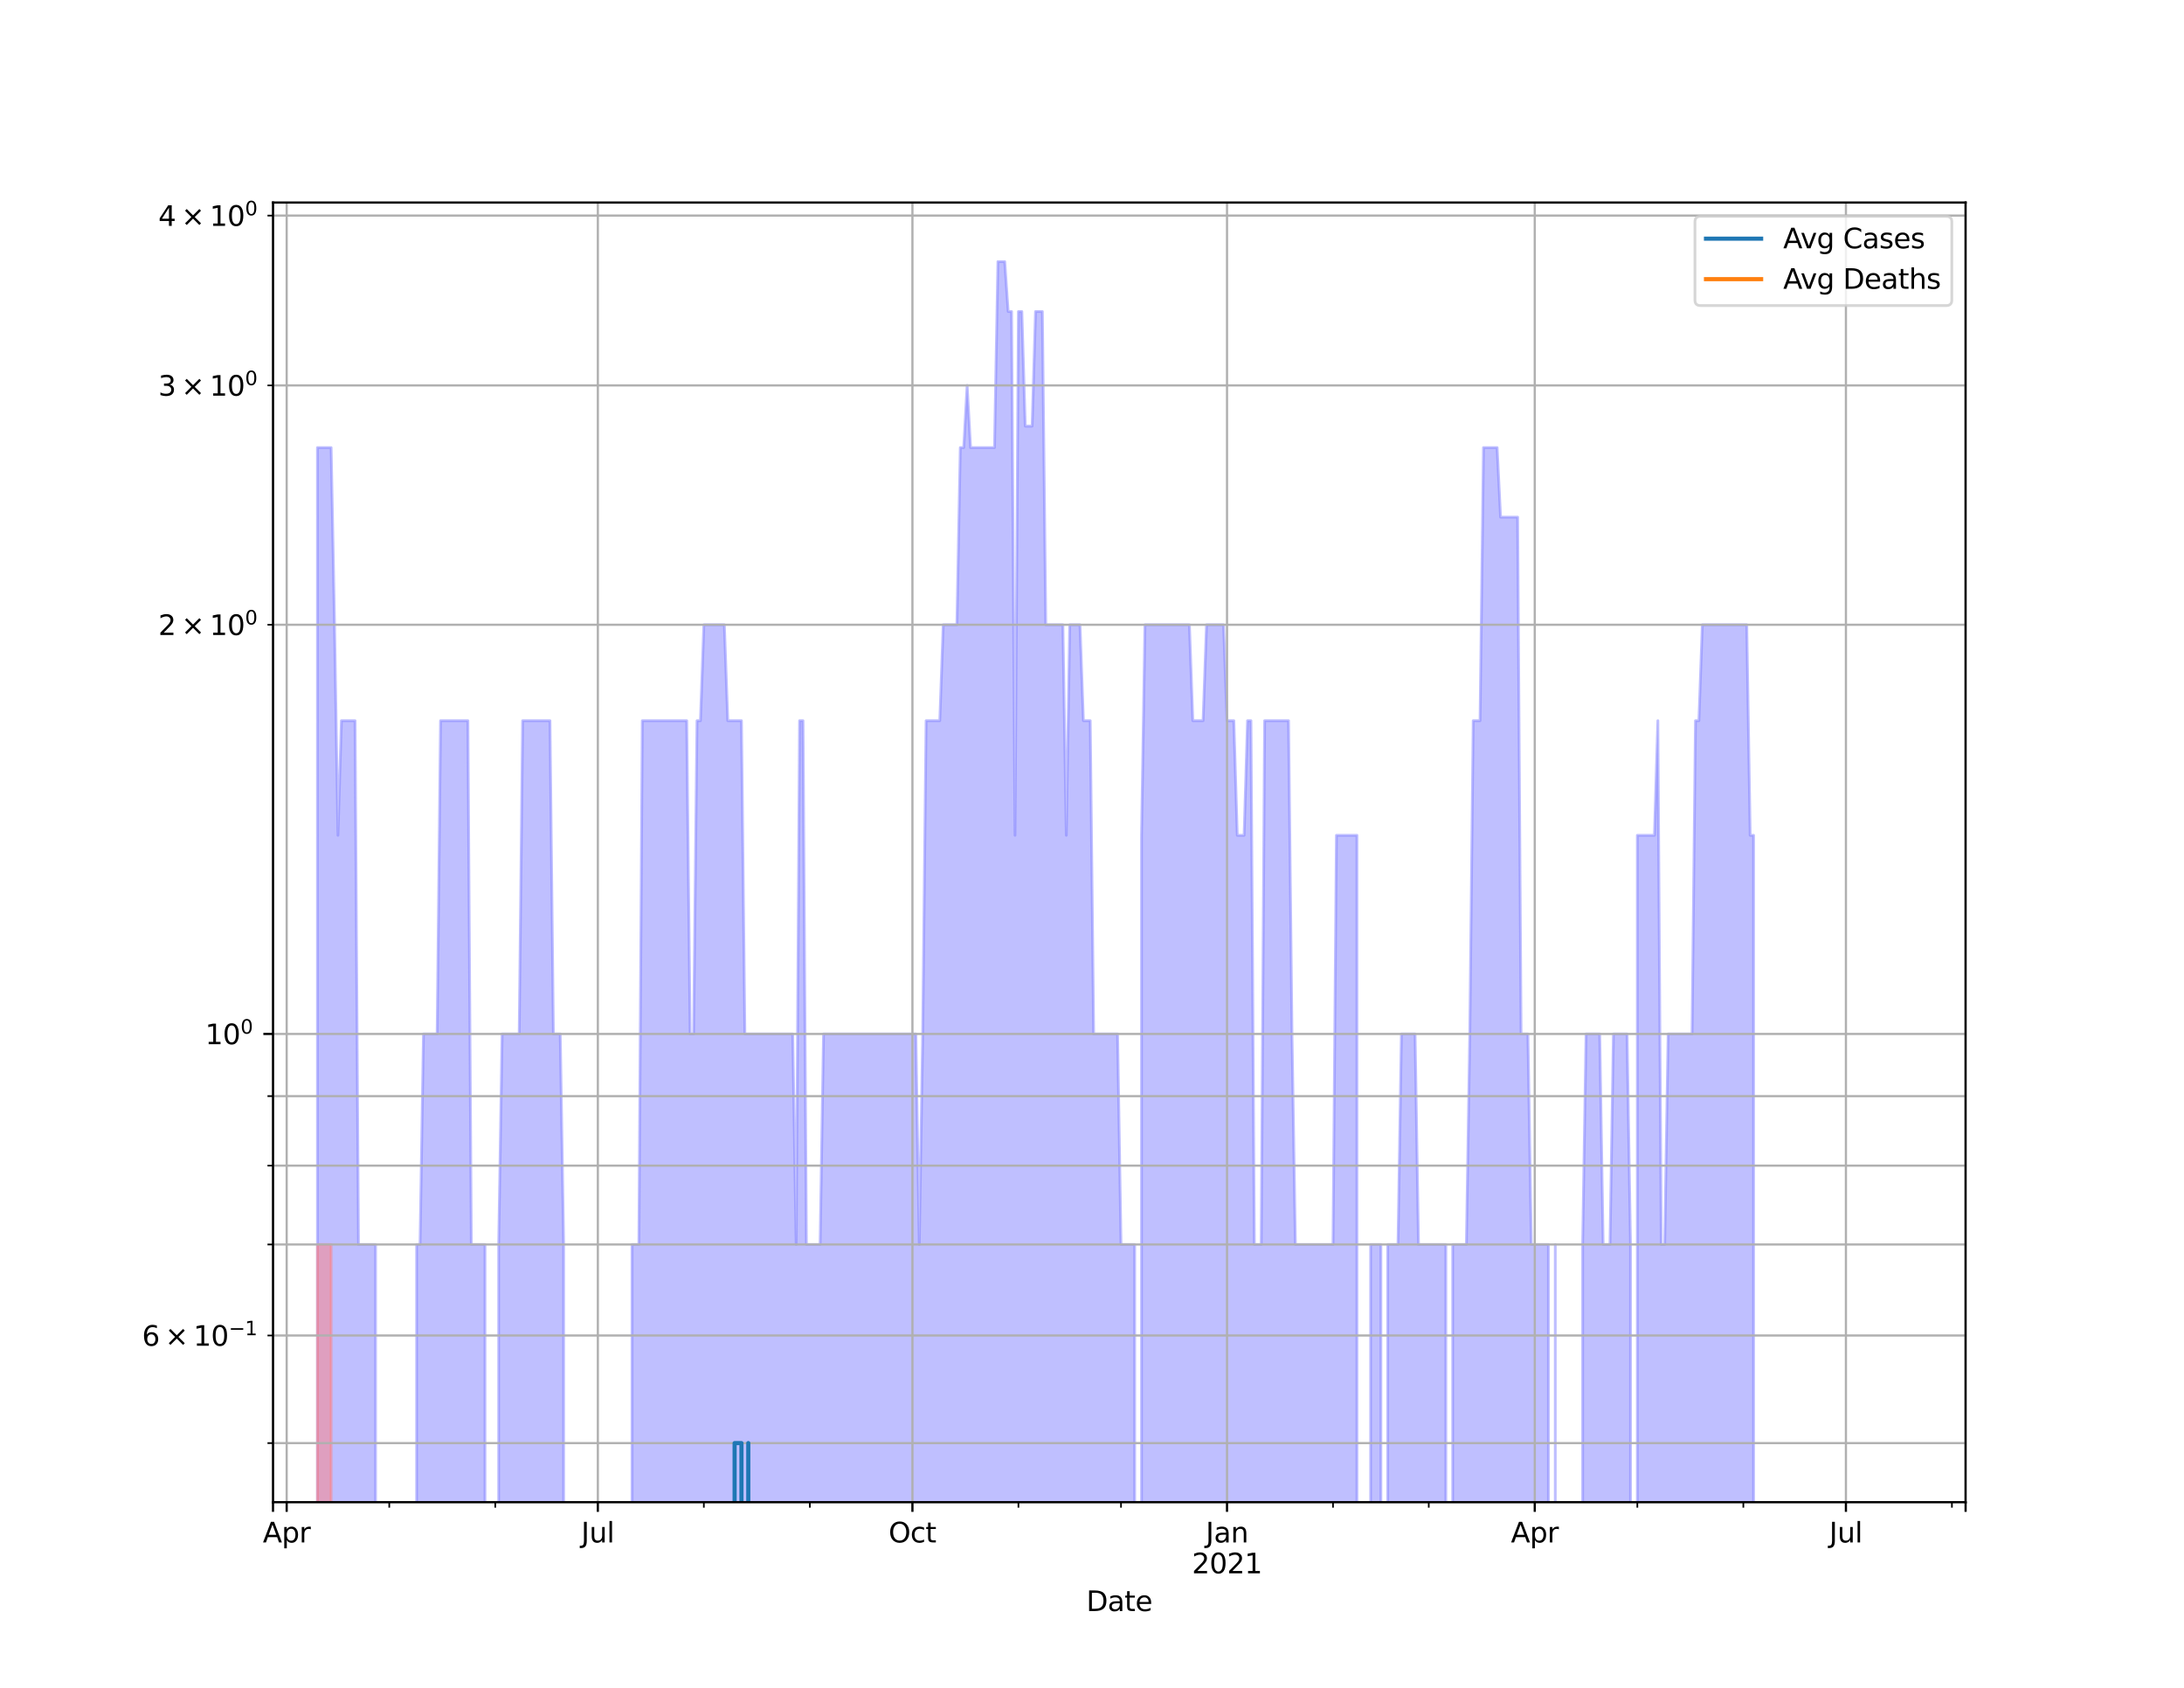 <?xml version="1.0" encoding="utf-8" standalone="no"?>
<!DOCTYPE svg PUBLIC "-//W3C//DTD SVG 1.1//EN"
  "http://www.w3.org/Graphics/SVG/1.1/DTD/svg11.dtd">
<svg height="612pt" version="1.1" viewBox="0 0 792 612" width="792pt" xmlns="http://www.w3.org/2000/svg" xmlns:xlink="http://www.w3.org/1999/xlink">
 <defs>
  <style type="text/css">*{stroke-linecap:butt;stroke-linejoin:round;}</style>
 </defs>
 <g id="figure_1">
  <g id="patch_1">
   <path d="M 0 612 
L 792 612 
L 792 0 
L 0 0 
z
" style="fill:#ffffff;"/>
  </g>
  <g id="axes_1">
   <g id="patch_2">
    <path d="M 99 544.68 
L 712.8 544.68 
L 712.8 73.44 
L 99 73.44 
z
" style="fill:#ffffff;"/>
   </g>
   <g id="PolyCollection_1">
    <path clip-path="url(#p68e2955192)" d="M 99 493223.916 
L 99 493223.916 
L 100.24 493223.916 
L 101.48 493223.916 
L 102.72 493223.916 
L 103.96 493223.916 
L 105.2 493223.916 
L 106.44 493223.916 
L 107.68 493223.916 
L 108.92 493223.916 
L 110.16 493223.916 
L 111.4 493223.916 
L 112.64 493223.916 
L 113.88 493223.916 
L 115.12 162.3 
L 116.36 162.3 
L 117.6 162.3 
L 118.84 162.3 
L 120.08 162.3 
L 121.32 226.535 
L 122.56 302.879 
L 123.8 261.321 
L 125.04 261.321 
L 126.28 261.321 
L 127.52 261.321 
L 128.76 261.321 
L 130 451.241 
L 131.24 451.241 
L 132.48 451.241 
L 133.72 451.241 
L 134.96 451.241 
L 136.2 451.241 
L 137.44 493223.916 
L 138.68 493223.916 
L 139.92 493223.916 
L 141.16 493223.916 
L 142.4 493223.916 
L 143.64 493223.916 
L 144.88 493223.916 
L 146.12 493223.916 
L 147.36 493223.916 
L 148.6 493223.916 
L 149.84 493223.916 
L 151.08 451.241 
L 152.32 451.241 
L 153.56 374.898 
L 154.8 374.898 
L 156.04 374.898 
L 157.28 374.898 
L 158.52 374.898 
L 159.76 261.321 
L 161 261.321 
L 162.24 261.321 
L 163.48 261.321 
L 164.72 261.321 
L 165.96 261.321 
L 167.2 261.321 
L 168.44 261.321 
L 169.68 261.321 
L 170.92 451.241 
L 172.16 451.241 
L 173.4 451.241 
L 174.64 451.241 
L 175.88 451.241 
L 177.12 493223.916 
L 178.36 493223.916 
L 179.6 493223.916 
L 180.84 451.241 
L 182.08 374.898 
L 183.32 374.898 
L 184.56 374.898 
L 185.8 374.898 
L 187.04 374.898 
L 188.28 374.898 
L 189.52 261.321 
L 190.76 261.321 
L 192 261.321 
L 193.24 261.321 
L 194.48 261.321 
L 195.72 261.321 
L 196.96 261.321 
L 198.2 261.321 
L 199.44 261.321 
L 200.68 374.898 
L 201.92 374.898 
L 203.16 374.898 
L 204.4 451.241 
L 205.64 493223.916 
L 206.88 493223.916 
L 208.12 493223.916 
L 209.36 493223.916 
L 210.6 493223.916 
L 211.84 493223.916 
L 213.08 493223.916 
L 214.32 493223.916 
L 215.56 493223.916 
L 216.8 493223.916 
L 218.04 493223.916 
L 219.28 493223.916 
L 220.52 493223.916 
L 221.76 493223.916 
L 223 493223.916 
L 224.24 493223.916 
L 225.48 493223.916 
L 226.72 493223.916 
L 227.96 493223.916 
L 229.2 451.241 
L 230.44 451.241 
L 231.68 451.241 
L 232.92 261.321 
L 234.16 261.321 
L 235.4 261.321 
L 236.64 261.321 
L 237.88 261.321 
L 239.12 261.321 
L 240.36 261.321 
L 241.6 261.321 
L 242.84 261.321 
L 244.08 261.321 
L 245.32 261.321 
L 246.56 261.321 
L 247.8 261.321 
L 249.04 261.321 
L 250.28 374.898 
L 251.52 374.898 
L 252.76 261.321 
L 254 261.321 
L 255.24 226.535 
L 256.48 226.535 
L 257.72 226.535 
L 258.96 226.535 
L 260.2 226.535 
L 261.44 226.535 
L 262.68 226.535 
L 263.92 261.321 
L 265.16 261.321 
L 266.4 261.321 
L 267.64 261.321 
L 268.88 261.321 
L 270.12 374.898 
L 271.36 374.898 
L 272.6 374.898 
L 273.84 374.898 
L 275.08 374.898 
L 276.32 374.898 
L 277.56 374.898 
L 278.8 374.898 
L 280.04 374.898 
L 281.28 374.898 
L 282.52 374.898 
L 283.76 374.898 
L 285 374.898 
L 286.24 374.898 
L 287.48 374.898 
L 288.72 451.241 
L 289.96 261.321 
L 291.2 261.321 
L 292.44 451.241 
L 293.68 451.241 
L 294.92 451.241 
L 296.16 451.241 
L 297.4 451.241 
L 298.64 374.898 
L 299.88 374.898 
L 301.12 374.898 
L 302.36 374.898 
L 303.6 374.898 
L 304.84 374.898 
L 306.08 374.898 
L 307.32 374.898 
L 308.56 374.898 
L 309.8 374.898 
L 311.04 374.898 
L 312.28 374.898 
L 313.52 374.898 
L 314.76 374.898 
L 316 374.898 
L 317.24 374.898 
L 318.48 374.898 
L 319.72 374.898 
L 320.96 374.898 
L 322.2 374.898 
L 323.44 374.898 
L 324.68 374.898 
L 325.92 374.898 
L 327.16 374.898 
L 328.4 374.898 
L 329.64 374.898 
L 330.88 374.898 
L 332.12 374.898 
L 333.36 451.241 
L 334.6 374.898 
L 335.84 261.321 
L 337.08 261.321 
L 338.32 261.321 
L 339.56 261.321 
L 340.8 261.321 
L 342.04 226.535 
L 343.28 226.535 
L 344.52 226.535 
L 345.76 226.535 
L 347 226.535 
L 348.24 162.3 
L 349.48 162.3 
L 350.72 139.749 
L 351.96 162.3 
L 353.2 162.3 
L 354.44 162.3 
L 355.68 162.3 
L 356.92 162.3 
L 358.16 162.3 
L 359.4 162.3 
L 360.64 162.3 
L 361.88 94.86 
L 363.12 94.86 
L 364.36 94.86 
L 365.6 112.959 
L 366.84 112.959 
L 368.08 302.879 
L 369.32 112.959 
L 370.56 112.959 
L 371.8 154.516 
L 373.04 154.516 
L 374.28 154.516 
L 375.52 112.959 
L 376.76 112.959 
L 378 112.959 
L 379.24 226.535 
L 380.48 226.535 
L 381.72 226.535 
L 382.96 226.535 
L 384.2 226.535 
L 385.44 226.535 
L 386.68 302.879 
L 387.92 226.535 
L 389.16 226.535 
L 390.4 226.535 
L 391.64 226.535 
L 392.88 261.321 
L 394.12 261.321 
L 395.36 261.321 
L 396.6 374.898 
L 397.84 374.898 
L 399.08 374.898 
L 400.32 374.898 
L 401.56 374.898 
L 402.8 374.898 
L 404.04 374.898 
L 405.28 374.898 
L 406.52 451.241 
L 407.76 451.241 
L 409 451.241 
L 410.24 451.241 
L 411.48 451.241 
L 412.72 493223.916 
L 413.96 302.879 
L 415.2 226.535 
L 416.44 226.535 
L 417.68 226.535 
L 418.92 226.535 
L 420.16 226.535 
L 421.4 226.535 
L 422.64 226.535 
L 423.88 226.535 
L 425.12 226.535 
L 426.36 226.535 
L 427.6 226.535 
L 428.84 226.535 
L 430.08 226.535 
L 431.32 226.535 
L 432.56 261.321 
L 433.8 261.321 
L 435.04 261.321 
L 436.28 261.321 
L 437.52 226.535 
L 438.76 226.535 
L 440 226.535 
L 441.24 226.535 
L 442.48 226.535 
L 443.72 226.535 
L 444.96 261.321 
L 446.2 261.321 
L 447.44 261.321 
L 448.68 302.879 
L 449.92 302.879 
L 451.16 302.879 
L 452.4 261.321 
L 453.64 261.321 
L 454.88 451.241 
L 456.12 451.241 
L 457.36 451.241 
L 458.6 261.321 
L 459.84 261.321 
L 461.08 261.321 
L 462.32 261.321 
L 463.56 261.321 
L 464.8 261.321 
L 466.04 261.321 
L 467.28 261.321 
L 468.52 374.898 
L 469.76 451.241 
L 471 451.241 
L 472.24 451.241 
L 473.48 451.241 
L 474.72 451.241 
L 475.96 451.241 
L 477.2 451.241 
L 478.44 451.241 
L 479.68 451.241 
L 480.92 451.241 
L 482.16 451.241 
L 483.4 451.241 
L 484.64 302.879 
L 485.88 302.879 
L 487.12 302.879 
L 488.36 302.879 
L 489.6 302.879 
L 490.84 302.879 
L 492.08 302.879 
L 493.32 493223.916 
L 494.56 493223.916 
L 495.8 493223.916 
L 497.04 451.241 
L 498.28 451.241 
L 499.52 451.241 
L 500.76 451.241 
L 502 493223.916 
L 503.24 451.241 
L 504.48 451.241 
L 505.72 451.241 
L 506.96 451.241 
L 508.2 374.898 
L 509.44 374.898 
L 510.68 374.898 
L 511.92 374.898 
L 513.16 374.898 
L 514.4 451.241 
L 515.64 451.241 
L 516.88 451.241 
L 518.12 451.241 
L 519.36 451.241 
L 520.6 451.241 
L 521.84 451.241 
L 523.08 451.241 
L 524.32 451.241 
L 525.56 493223.916 
L 526.8 451.241 
L 528.04 451.241 
L 529.28 451.241 
L 530.52 451.241 
L 531.76 451.241 
L 533 374.898 
L 534.24 261.321 
L 535.48 261.321 
L 536.72 261.321 
L 537.96 162.3 
L 539.2 162.3 
L 540.44 162.3 
L 541.68 162.3 
L 542.92 162.3 
L 544.16 187.511 
L 545.4 187.511 
L 546.64 187.511 
L 547.88 187.511 
L 549.12 187.511 
L 550.36 187.511 
L 551.6 374.898 
L 552.84 374.898 
L 554.08 374.898 
L 555.32 451.241 
L 556.56 451.241 
L 557.8 451.241 
L 559.04 451.241 
L 560.28 451.241 
L 561.52 451.241 
L 562.76 493223.916 
L 564 451.241 
L 565.24 493223.916 
L 566.48 493223.916 
L 567.72 493223.916 
L 568.96 493223.916 
L 570.2 493223.916 
L 571.44 493223.916 
L 572.68 493223.916 
L 573.92 451.241 
L 575.16 374.898 
L 576.4 374.898 
L 577.64 374.898 
L 578.88 374.898 
L 580.12 374.898 
L 581.36 451.241 
L 582.6 451.241 
L 583.84 451.241 
L 585.08 374.898 
L 586.32 374.898 
L 587.56 374.898 
L 588.8 374.898 
L 590.04 374.898 
L 591.28 451.241 
L 592.52 493223.916 
L 593.76 302.879 
L 595 302.879 
L 596.24 302.879 
L 597.48 302.879 
L 598.72 302.879 
L 599.96 302.879 
L 601.2 261.321 
L 602.44 451.241 
L 603.68 451.241 
L 604.92 374.898 
L 606.16 374.898 
L 607.4 374.898 
L 608.64 374.898 
L 609.88 374.898 
L 611.12 374.898 
L 612.36 374.898 
L 613.6 374.898 
L 614.84 261.321 
L 616.08 261.321 
L 617.32 226.535 
L 618.56 226.535 
L 619.8 226.535 
L 621.04 226.535 
L 622.28 226.535 
L 623.52 226.535 
L 624.76 226.535 
L 626 226.535 
L 627.24 226.535 
L 628.48 226.535 
L 629.72 226.535 
L 630.96 226.535 
L 632.2 226.535 
L 633.44 226.535 
L 634.68 302.879 
L 635.92 302.879 
L 637.16 493223.916 
L 638.4 493223.916 
L 639.64 493223.916 
L 640.88 493223.916 
L 642.12 493223.916 
L 643.36 493223.916 
L 644.6 493223.916 
L 645.84 493223.916 
L 647.08 493223.916 
L 648.32 493223.916 
L 649.56 493223.916 
L 650.8 493223.916 
L 652.04 493223.916 
L 653.28 493223.916 
L 654.52 493223.916 
L 655.76 493223.916 
L 657 493223.916 
L 658.24 493223.916 
L 659.48 493223.916 
L 660.72 493223.916 
L 661.96 493223.916 
L 663.2 493223.916 
L 664.44 493223.916 
L 665.68 493223.916 
L 666.92 493223.916 
L 668.16 493223.916 
L 669.4 493223.916 
L 670.64 493223.916 
L 671.88 493223.916 
L 673.12 493223.916 
L 674.36 493223.916 
L 675.6 493223.916 
L 676.84 493223.916 
L 678.08 493223.916 
L 679.32 493223.916 
L 680.56 493223.916 
L 681.8 493223.916 
L 683.04 493223.916 
L 684.28 493223.916 
L 685.52 493223.916 
L 686.76 493223.916 
L 688 493223.916 
L 689.24 493223.916 
L 690.48 493223.916 
L 691.72 493223.916 
L 692.96 493223.916 
L 694.2 493223.916 
L 695.44 493223.916 
L 696.68 493223.916 
L 697.92 493223.916 
L 699.16 493223.916 
L 700.4 493223.916 
L 701.64 493223.916 
L 702.88 493223.916 
L 704.12 493223.916 
L 705.36 493223.916 
L 706.6 493223.916 
L 707.84 493223.916 
L 709.08 493223.916 
L 710.32 493223.916 
L 711.56 493223.916 
L 712.8 493223.916 
L 712.8 493223.916 
L 712.8 493223.916 
L 711.56 493223.916 
L 710.32 493223.916 
L 709.08 493223.916 
L 707.84 493223.916 
L 706.6 493223.916 
L 705.36 493223.916 
L 704.12 493223.916 
L 702.88 493223.916 
L 701.64 493223.916 
L 700.4 493223.916 
L 699.16 493223.916 
L 697.92 493223.916 
L 696.68 493223.916 
L 695.44 493223.916 
L 694.2 493223.916 
L 692.96 493223.916 
L 691.72 493223.916 
L 690.48 493223.916 
L 689.24 493223.916 
L 688 493223.916 
L 686.76 493223.916 
L 685.52 493223.916 
L 684.28 493223.916 
L 683.04 493223.916 
L 681.8 493223.916 
L 680.56 493223.916 
L 679.32 493223.916 
L 678.08 493223.916 
L 676.84 493223.916 
L 675.6 493223.916 
L 674.36 493223.916 
L 673.12 493223.916 
L 671.88 493223.916 
L 670.64 493223.916 
L 669.4 493223.916 
L 668.16 493223.916 
L 666.92 493223.916 
L 665.68 493223.916 
L 664.44 493223.916 
L 663.2 493223.916 
L 661.96 493223.916 
L 660.72 493223.916 
L 659.48 493223.916 
L 658.24 493223.916 
L 657 493223.916 
L 655.76 493223.916 
L 654.52 493223.916 
L 653.28 493223.916 
L 652.04 493223.916 
L 650.8 493223.916 
L 649.56 493223.916 
L 648.32 493223.916 
L 647.08 493223.916 
L 645.84 493223.916 
L 644.6 493223.916 
L 643.36 493223.916 
L 642.12 493223.916 
L 640.88 493223.916 
L 639.64 493223.916 
L 638.4 493223.916 
L 637.16 493223.916 
L 635.92 493223.916 
L 634.68 493223.916 
L 633.44 493223.916 
L 632.2 493223.916 
L 630.96 493223.916 
L 629.72 493223.916 
L 628.48 493223.916 
L 627.24 493223.916 
L 626 493223.916 
L 624.76 493223.916 
L 623.52 493223.916 
L 622.28 493223.916 
L 621.04 493223.916 
L 619.8 493223.916 
L 618.56 493223.916 
L 617.32 493223.916 
L 616.08 493223.916 
L 614.84 493223.916 
L 613.6 493223.916 
L 612.36 493223.916 
L 611.12 493223.916 
L 609.88 493223.916 
L 608.64 493223.916 
L 607.4 493223.916 
L 606.16 493223.916 
L 604.92 493223.916 
L 603.68 493223.916 
L 602.44 493223.916 
L 601.2 493223.916 
L 599.96 493223.916 
L 598.72 493223.916 
L 597.48 493223.916 
L 596.24 493223.916 
L 595 493223.916 
L 593.76 493223.916 
L 592.52 493223.916 
L 591.28 493223.916 
L 590.04 493223.916 
L 588.8 493223.916 
L 587.56 493223.916 
L 586.32 493223.916 
L 585.08 493223.916 
L 583.84 493223.916 
L 582.6 493223.916 
L 581.36 493223.916 
L 580.12 493223.916 
L 578.88 493223.916 
L 577.64 493223.916 
L 576.4 493223.916 
L 575.16 493223.916 
L 573.92 493223.916 
L 572.68 493223.916 
L 571.44 493223.916 
L 570.2 493223.916 
L 568.96 493223.916 
L 567.72 493223.916 
L 566.48 493223.916 
L 565.24 493223.916 
L 564 493223.916 
L 562.76 493223.916 
L 561.52 493223.916 
L 560.28 493223.916 
L 559.04 493223.916 
L 557.8 493223.916 
L 556.56 493223.916 
L 555.32 493223.916 
L 554.08 493223.916 
L 552.84 493223.916 
L 551.6 493223.916 
L 550.36 493223.916 
L 549.12 493223.916 
L 547.88 493223.916 
L 546.64 493223.916 
L 545.4 493223.916 
L 544.16 493223.916 
L 542.92 493223.916 
L 541.68 493223.916 
L 540.44 493223.916 
L 539.2 493223.916 
L 537.96 493223.916 
L 536.72 493223.916 
L 535.48 493223.916 
L 534.24 493223.916 
L 533 493223.916 
L 531.76 493223.916 
L 530.52 493223.916 
L 529.28 493223.916 
L 528.04 493223.916 
L 526.8 493223.916 
L 525.56 493223.916 
L 524.32 493223.916 
L 523.08 493223.916 
L 521.84 493223.916 
L 520.6 493223.916 
L 519.36 493223.916 
L 518.12 493223.916 
L 516.88 493223.916 
L 515.64 493223.916 
L 514.4 493223.916 
L 513.16 493223.916 
L 511.92 493223.916 
L 510.68 493223.916 
L 509.44 493223.916 
L 508.2 493223.916 
L 506.96 493223.916 
L 505.72 493223.916 
L 504.48 493223.916 
L 503.24 493223.916 
L 502 493223.916 
L 500.76 493223.916 
L 499.52 493223.916 
L 498.28 493223.916 
L 497.04 493223.916 
L 495.8 493223.916 
L 494.56 493223.916 
L 493.32 493223.916 
L 492.08 493223.916 
L 490.84 493223.916 
L 489.6 493223.916 
L 488.36 493223.916 
L 487.12 493223.916 
L 485.88 493223.916 
L 484.64 493223.916 
L 483.4 493223.916 
L 482.16 493223.916 
L 480.92 493223.916 
L 479.68 493223.916 
L 478.44 493223.916 
L 477.2 493223.916 
L 475.96 493223.916 
L 474.72 493223.916 
L 473.48 493223.916 
L 472.24 493223.916 
L 471 493223.916 
L 469.76 493223.916 
L 468.52 493223.916 
L 467.28 493223.916 
L 466.04 493223.916 
L 464.8 493223.916 
L 463.56 493223.916 
L 462.32 493223.916 
L 461.08 493223.916 
L 459.84 493223.916 
L 458.6 493223.916 
L 457.36 493223.916 
L 456.12 493223.916 
L 454.88 493223.916 
L 453.64 493223.916 
L 452.4 493223.916 
L 451.16 493223.916 
L 449.92 493223.916 
L 448.68 493223.916 
L 447.44 493223.916 
L 446.2 493223.916 
L 444.96 493223.916 
L 443.72 493223.916 
L 442.48 493223.916 
L 441.24 493223.916 
L 440 493223.916 
L 438.76 493223.916 
L 437.52 493223.916 
L 436.28 493223.916 
L 435.04 493223.916 
L 433.8 493223.916 
L 432.56 493223.916 
L 431.32 493223.916 
L 430.08 493223.916 
L 428.84 493223.916 
L 427.6 493223.916 
L 426.36 493223.916 
L 425.12 493223.916 
L 423.88 493223.916 
L 422.64 493223.916 
L 421.4 493223.916 
L 420.16 493223.916 
L 418.92 493223.916 
L 417.68 493223.916 
L 416.44 493223.916 
L 415.2 493223.916 
L 413.96 493223.916 
L 412.72 493223.916 
L 411.48 493223.916 
L 410.24 493223.916 
L 409 493223.916 
L 407.76 493223.916 
L 406.52 493223.916 
L 405.28 493223.916 
L 404.04 493223.916 
L 402.8 493223.916 
L 401.56 493223.916 
L 400.32 493223.916 
L 399.08 493223.916 
L 397.84 493223.916 
L 396.6 493223.916 
L 395.36 493223.916 
L 394.12 493223.916 
L 392.88 493223.916 
L 391.64 493223.916 
L 390.4 493223.916 
L 389.16 493223.916 
L 387.92 493223.916 
L 386.68 493223.916 
L 385.44 493223.916 
L 384.2 493223.916 
L 382.96 493223.916 
L 381.72 493223.916 
L 380.48 493223.916 
L 379.24 493223.916 
L 378 493223.916 
L 376.76 493223.916 
L 375.52 493223.916 
L 374.28 493223.916 
L 373.04 493223.916 
L 371.8 493223.916 
L 370.56 493223.916 
L 369.32 493223.916 
L 368.08 493223.916 
L 366.84 493223.916 
L 365.6 493223.916 
L 364.36 493223.916 
L 363.12 493223.916 
L 361.88 493223.916 
L 360.64 493223.916 
L 359.4 493223.916 
L 358.16 493223.916 
L 356.92 493223.916 
L 355.68 493223.916 
L 354.44 493223.916 
L 353.2 493223.916 
L 351.96 493223.916 
L 350.72 493223.916 
L 349.48 493223.916 
L 348.24 493223.916 
L 347 493223.916 
L 345.76 493223.916 
L 344.52 493223.916 
L 343.28 493223.916 
L 342.04 493223.916 
L 340.8 493223.916 
L 339.56 493223.916 
L 338.32 493223.916 
L 337.08 493223.916 
L 335.84 493223.916 
L 334.6 493223.916 
L 333.36 493223.916 
L 332.12 493223.916 
L 330.88 493223.916 
L 329.64 493223.916 
L 328.4 493223.916 
L 327.16 493223.916 
L 325.92 493223.916 
L 324.68 493223.916 
L 323.44 493223.916 
L 322.2 493223.916 
L 320.96 493223.916 
L 319.72 493223.916 
L 318.48 493223.916 
L 317.24 493223.916 
L 316 493223.916 
L 314.76 493223.916 
L 313.52 493223.916 
L 312.28 493223.916 
L 311.04 493223.916 
L 309.8 493223.916 
L 308.56 493223.916 
L 307.32 493223.916 
L 306.08 493223.916 
L 304.84 493223.916 
L 303.6 493223.916 
L 302.36 493223.916 
L 301.12 493223.916 
L 299.88 493223.916 
L 298.64 493223.916 
L 297.4 493223.916 
L 296.16 493223.916 
L 294.92 493223.916 
L 293.68 493223.916 
L 292.44 493223.916 
L 291.2 493223.916 
L 289.96 493223.916 
L 288.72 493223.916 
L 287.48 493223.916 
L 286.24 493223.916 
L 285 493223.916 
L 283.76 493223.916 
L 282.52 493223.916 
L 281.28 493223.916 
L 280.04 493223.916 
L 278.8 493223.916 
L 277.56 493223.916 
L 276.32 493223.916 
L 275.08 493223.916 
L 273.84 493223.916 
L 272.6 493223.916 
L 271.36 493223.916 
L 270.12 493223.916 
L 268.88 493223.916 
L 267.64 493223.916 
L 266.4 493223.916 
L 265.16 493223.916 
L 263.92 493223.916 
L 262.68 493223.916 
L 261.44 493223.916 
L 260.2 493223.916 
L 258.96 493223.916 
L 257.72 493223.916 
L 256.48 493223.916 
L 255.24 493223.916 
L 254 493223.916 
L 252.76 493223.916 
L 251.52 493223.916 
L 250.28 493223.916 
L 249.04 493223.916 
L 247.8 493223.916 
L 246.56 493223.916 
L 245.32 493223.916 
L 244.08 493223.916 
L 242.84 493223.916 
L 241.6 493223.916 
L 240.36 493223.916 
L 239.12 493223.916 
L 237.88 493223.916 
L 236.64 493223.916 
L 235.4 493223.916 
L 234.16 493223.916 
L 232.92 493223.916 
L 231.68 493223.916 
L 230.44 493223.916 
L 229.2 493223.916 
L 227.96 493223.916 
L 226.72 493223.916 
L 225.48 493223.916 
L 224.24 493223.916 
L 223 493223.916 
L 221.76 493223.916 
L 220.52 493223.916 
L 219.28 493223.916 
L 218.04 493223.916 
L 216.8 493223.916 
L 215.56 493223.916 
L 214.32 493223.916 
L 213.08 493223.916 
L 211.84 493223.916 
L 210.6 493223.916 
L 209.36 493223.916 
L 208.12 493223.916 
L 206.88 493223.916 
L 205.64 493223.916 
L 204.4 493223.916 
L 203.16 493223.916 
L 201.92 493223.916 
L 200.68 493223.916 
L 199.44 493223.916 
L 198.2 493223.916 
L 196.96 493223.916 
L 195.72 493223.916 
L 194.48 493223.916 
L 193.24 493223.916 
L 192 493223.916 
L 190.76 493223.916 
L 189.52 493223.916 
L 188.28 493223.916 
L 187.04 493223.916 
L 185.8 493223.916 
L 184.56 493223.916 
L 183.32 493223.916 
L 182.08 493223.916 
L 180.84 493223.916 
L 179.6 493223.916 
L 178.36 493223.916 
L 177.12 493223.916 
L 175.88 493223.916 
L 174.64 493223.916 
L 173.4 493223.916 
L 172.16 493223.916 
L 170.92 493223.916 
L 169.68 493223.916 
L 168.44 493223.916 
L 167.2 493223.916 
L 165.96 493223.916 
L 164.72 493223.916 
L 163.48 493223.916 
L 162.24 493223.916 
L 161 493223.916 
L 159.76 493223.916 
L 158.52 493223.916 
L 157.28 493223.916 
L 156.04 493223.916 
L 154.8 493223.916 
L 153.56 493223.916 
L 152.32 493223.916 
L 151.08 493223.916 
L 149.84 493223.916 
L 148.6 493223.916 
L 147.36 493223.916 
L 146.12 493223.916 
L 144.88 493223.916 
L 143.64 493223.916 
L 142.4 493223.916 
L 141.16 493223.916 
L 139.92 493223.916 
L 138.68 493223.916 
L 137.44 493223.916 
L 136.2 493223.916 
L 134.96 493223.916 
L 133.72 493223.916 
L 132.48 493223.916 
L 131.24 493223.916 
L 130 493223.916 
L 128.76 493223.916 
L 127.52 493223.916 
L 126.28 493223.916 
L 125.04 493223.916 
L 123.8 493223.916 
L 122.56 493223.916 
L 121.32 493223.916 
L 120.08 493223.916 
L 118.84 493223.916 
L 117.6 493223.916 
L 116.36 493223.916 
L 115.12 493223.916 
L 113.88 493223.916 
L 112.64 493223.916 
L 111.4 493223.916 
L 110.16 493223.916 
L 108.92 493223.916 
L 107.68 493223.916 
L 106.44 493223.916 
L 105.2 493223.916 
L 103.96 493223.916 
L 102.72 493223.916 
L 101.48 493223.916 
L 100.24 493223.916 
L 99 493223.916 
z
" style="fill:#8080ff;fill-opacity:0.5;stroke:#8080ff;stroke-opacity:0.5;"/>
   </g>
   <g id="PolyCollection_2">
    <path clip-path="url(#p68e2955192)" d="M 99 493223.916 
L 99 493223.916 
L 100.24 493223.916 
L 101.48 493223.916 
L 102.72 493223.916 
L 103.96 493223.916 
L 105.2 493223.916 
L 106.44 493223.916 
L 107.68 493223.916 
L 108.92 493223.916 
L 110.16 493223.916 
L 111.4 493223.916 
L 112.64 493223.916 
L 113.88 493223.916 
L 115.12 451.241 
L 116.36 451.241 
L 117.6 451.241 
L 118.84 451.241 
L 120.08 451.241 
L 121.32 493223.916 
L 122.56 493223.916 
L 123.8 493223.916 
L 125.04 493223.916 
L 126.28 493223.916 
L 127.52 493223.916 
L 128.76 493223.916 
L 130 493223.916 
L 131.24 493223.916 
L 132.48 493223.916 
L 133.72 493223.916 
L 134.96 493223.916 
L 136.2 493223.916 
L 137.44 493223.916 
L 138.68 493223.916 
L 139.92 493223.916 
L 141.16 493223.916 
L 142.4 493223.916 
L 143.64 493223.916 
L 144.88 493223.916 
L 146.12 493223.916 
L 147.36 493223.916 
L 148.6 493223.916 
L 149.84 493223.916 
L 151.08 493223.916 
L 152.32 493223.916 
L 153.56 493223.916 
L 154.8 493223.916 
L 156.04 493223.916 
L 157.28 493223.916 
L 158.52 493223.916 
L 159.76 493223.916 
L 161 493223.916 
L 162.24 493223.916 
L 163.48 493223.916 
L 164.72 493223.916 
L 165.96 493223.916 
L 167.2 493223.916 
L 168.44 493223.916 
L 169.68 493223.916 
L 170.92 493223.916 
L 172.16 493223.916 
L 173.4 493223.916 
L 174.64 493223.916 
L 175.88 493223.916 
L 177.12 493223.916 
L 178.36 493223.916 
L 179.6 493223.916 
L 180.84 493223.916 
L 182.08 493223.916 
L 183.32 493223.916 
L 184.56 493223.916 
L 185.8 493223.916 
L 187.04 493223.916 
L 188.28 493223.916 
L 189.52 493223.916 
L 190.76 493223.916 
L 192 493223.916 
L 193.24 493223.916 
L 194.48 493223.916 
L 195.72 493223.916 
L 196.96 493223.916 
L 198.2 493223.916 
L 199.44 493223.916 
L 200.68 493223.916 
L 201.92 493223.916 
L 203.16 493223.916 
L 204.4 493223.916 
L 205.64 493223.916 
L 206.88 493223.916 
L 208.12 493223.916 
L 209.36 493223.916 
L 210.6 493223.916 
L 211.84 493223.916 
L 213.08 493223.916 
L 214.32 493223.916 
L 215.56 493223.916 
L 216.8 493223.916 
L 218.04 493223.916 
L 219.28 493223.916 
L 220.52 493223.916 
L 221.76 493223.916 
L 223 493223.916 
L 224.24 493223.916 
L 225.48 493223.916 
L 226.72 493223.916 
L 227.96 493223.916 
L 229.2 493223.916 
L 230.44 493223.916 
L 231.68 493223.916 
L 232.92 493223.916 
L 234.16 493223.916 
L 235.4 493223.916 
L 236.64 493223.916 
L 237.88 493223.916 
L 239.12 493223.916 
L 240.36 493223.916 
L 241.6 493223.916 
L 242.84 493223.916 
L 244.08 493223.916 
L 245.32 493223.916 
L 246.56 493223.916 
L 247.8 493223.916 
L 249.04 493223.916 
L 250.28 493223.916 
L 251.52 493223.916 
L 252.76 493223.916 
L 254 493223.916 
L 255.24 493223.916 
L 256.48 493223.916 
L 257.72 493223.916 
L 258.96 493223.916 
L 260.2 493223.916 
L 261.44 493223.916 
L 262.68 493223.916 
L 263.92 493223.916 
L 265.16 493223.916 
L 266.4 493223.916 
L 267.64 493223.916 
L 268.88 493223.916 
L 270.12 493223.916 
L 271.36 493223.916 
L 272.6 493223.916 
L 273.84 493223.916 
L 275.08 493223.916 
L 276.32 493223.916 
L 277.56 493223.916 
L 278.8 493223.916 
L 280.04 493223.916 
L 281.28 493223.916 
L 282.52 493223.916 
L 283.76 493223.916 
L 285 493223.916 
L 286.24 493223.916 
L 287.48 493223.916 
L 288.72 493223.916 
L 289.96 493223.916 
L 291.2 493223.916 
L 292.44 493223.916 
L 293.68 493223.916 
L 294.92 493223.916 
L 296.16 493223.916 
L 297.4 493223.916 
L 298.64 493223.916 
L 299.88 493223.916 
L 301.12 493223.916 
L 302.36 493223.916 
L 303.6 493223.916 
L 304.84 493223.916 
L 306.08 493223.916 
L 307.32 493223.916 
L 308.56 493223.916 
L 309.8 493223.916 
L 311.04 493223.916 
L 312.28 493223.916 
L 313.52 493223.916 
L 314.76 493223.916 
L 316 493223.916 
L 317.24 493223.916 
L 318.48 493223.916 
L 319.72 493223.916 
L 320.96 493223.916 
L 322.2 493223.916 
L 323.44 493223.916 
L 324.68 493223.916 
L 325.92 493223.916 
L 327.16 493223.916 
L 328.4 493223.916 
L 329.64 493223.916 
L 330.88 493223.916 
L 332.12 493223.916 
L 333.36 493223.916 
L 334.6 493223.916 
L 335.84 493223.916 
L 337.08 493223.916 
L 338.32 493223.916 
L 339.56 493223.916 
L 340.8 493223.916 
L 342.04 493223.916 
L 343.28 493223.916 
L 344.52 493223.916 
L 345.76 493223.916 
L 347 493223.916 
L 348.24 493223.916 
L 349.48 493223.916 
L 350.72 493223.916 
L 351.96 493223.916 
L 353.2 493223.916 
L 354.44 493223.916 
L 355.68 493223.916 
L 356.92 493223.916 
L 358.16 493223.916 
L 359.4 493223.916 
L 360.64 493223.916 
L 361.88 493223.916 
L 363.12 493223.916 
L 364.36 493223.916 
L 365.6 493223.916 
L 366.84 493223.916 
L 368.08 493223.916 
L 369.32 493223.916 
L 370.56 493223.916 
L 371.8 493223.916 
L 373.04 493223.916 
L 374.28 493223.916 
L 375.52 493223.916 
L 376.76 493223.916 
L 378 493223.916 
L 379.24 493223.916 
L 380.48 493223.916 
L 381.72 493223.916 
L 382.96 493223.916 
L 384.2 493223.916 
L 385.44 493223.916 
L 386.68 493223.916 
L 387.92 493223.916 
L 389.16 493223.916 
L 390.4 493223.916 
L 391.64 493223.916 
L 392.88 493223.916 
L 394.12 493223.916 
L 395.36 493223.916 
L 396.6 493223.916 
L 397.84 493223.916 
L 399.08 493223.916 
L 400.32 493223.916 
L 401.56 493223.916 
L 402.8 493223.916 
L 404.04 493223.916 
L 405.28 493223.916 
L 406.52 493223.916 
L 407.76 493223.916 
L 409 493223.916 
L 410.24 493223.916 
L 411.48 493223.916 
L 412.72 493223.916 
L 413.96 493223.916 
L 415.2 493223.916 
L 416.44 493223.916 
L 417.68 493223.916 
L 418.92 493223.916 
L 420.16 493223.916 
L 421.4 493223.916 
L 422.64 493223.916 
L 423.88 493223.916 
L 425.12 493223.916 
L 426.36 493223.916 
L 427.6 493223.916 
L 428.84 493223.916 
L 430.08 493223.916 
L 431.32 493223.916 
L 432.56 493223.916 
L 433.8 493223.916 
L 435.04 493223.916 
L 436.28 493223.916 
L 437.52 493223.916 
L 438.76 493223.916 
L 440 493223.916 
L 441.24 493223.916 
L 442.48 493223.916 
L 443.72 493223.916 
L 444.96 493223.916 
L 446.2 493223.916 
L 447.44 493223.916 
L 448.68 493223.916 
L 449.92 493223.916 
L 451.16 493223.916 
L 452.4 493223.916 
L 453.64 493223.916 
L 454.88 493223.916 
L 456.12 493223.916 
L 457.36 493223.916 
L 458.6 493223.916 
L 459.84 493223.916 
L 461.08 493223.916 
L 462.32 493223.916 
L 463.56 493223.916 
L 464.8 493223.916 
L 466.04 493223.916 
L 467.28 493223.916 
L 468.52 493223.916 
L 469.76 493223.916 
L 471 493223.916 
L 472.24 493223.916 
L 473.48 493223.916 
L 474.72 493223.916 
L 475.96 493223.916 
L 477.2 493223.916 
L 478.44 493223.916 
L 479.68 493223.916 
L 480.92 493223.916 
L 482.16 493223.916 
L 483.4 493223.916 
L 484.64 493223.916 
L 485.88 493223.916 
L 487.12 493223.916 
L 488.36 493223.916 
L 489.6 493223.916 
L 490.84 493223.916 
L 492.08 493223.916 
L 493.32 493223.916 
L 494.56 493223.916 
L 495.8 493223.916 
L 497.04 493223.916 
L 498.28 493223.916 
L 499.52 493223.916 
L 500.76 493223.916 
L 502 493223.916 
L 503.24 493223.916 
L 504.48 493223.916 
L 505.72 493223.916 
L 506.96 493223.916 
L 508.2 493223.916 
L 509.44 493223.916 
L 510.68 493223.916 
L 511.92 493223.916 
L 513.16 493223.916 
L 514.4 493223.916 
L 515.64 493223.916 
L 516.88 493223.916 
L 518.12 493223.916 
L 519.36 493223.916 
L 520.6 493223.916 
L 521.84 493223.916 
L 523.08 493223.916 
L 524.32 493223.916 
L 525.56 493223.916 
L 526.8 493223.916 
L 528.04 493223.916 
L 529.28 493223.916 
L 530.52 493223.916 
L 531.76 493223.916 
L 533 493223.916 
L 534.24 493223.916 
L 535.48 493223.916 
L 536.72 493223.916 
L 537.96 493223.916 
L 539.2 493223.916 
L 540.44 493223.916 
L 541.68 493223.916 
L 542.92 493223.916 
L 544.16 493223.916 
L 545.4 493223.916 
L 546.64 493223.916 
L 547.88 493223.916 
L 549.12 493223.916 
L 550.36 493223.916 
L 551.6 493223.916 
L 552.84 493223.916 
L 554.08 493223.916 
L 555.32 493223.916 
L 556.56 493223.916 
L 557.8 493223.916 
L 559.04 493223.916 
L 560.28 493223.916 
L 561.52 493223.916 
L 562.76 493223.916 
L 564 493223.916 
L 565.24 493223.916 
L 566.48 493223.916 
L 567.72 493223.916 
L 568.96 493223.916 
L 570.2 493223.916 
L 571.44 493223.916 
L 572.68 493223.916 
L 573.92 493223.916 
L 575.16 493223.916 
L 576.4 493223.916 
L 577.64 493223.916 
L 578.88 493223.916 
L 580.12 493223.916 
L 581.36 493223.916 
L 582.6 493223.916 
L 583.84 493223.916 
L 585.08 493223.916 
L 586.32 493223.916 
L 587.56 493223.916 
L 588.8 493223.916 
L 590.04 493223.916 
L 591.28 493223.916 
L 592.52 493223.916 
L 593.76 493223.916 
L 595 493223.916 
L 596.24 493223.916 
L 597.48 493223.916 
L 598.72 493223.916 
L 599.96 493223.916 
L 601.2 493223.916 
L 602.44 493223.916 
L 603.68 493223.916 
L 604.92 493223.916 
L 606.16 493223.916 
L 607.4 493223.916 
L 608.64 493223.916 
L 609.88 493223.916 
L 611.12 493223.916 
L 612.36 493223.916 
L 613.6 493223.916 
L 614.84 493223.916 
L 616.08 493223.916 
L 617.32 493223.916 
L 618.56 493223.916 
L 619.8 493223.916 
L 621.04 493223.916 
L 622.28 493223.916 
L 623.52 493223.916 
L 624.76 493223.916 
L 626 493223.916 
L 627.24 493223.916 
L 628.48 493223.916 
L 629.72 493223.916 
L 630.96 493223.916 
L 632.2 493223.916 
L 633.44 493223.916 
L 634.68 493223.916 
L 635.92 493223.916 
L 637.16 493223.916 
L 638.4 493223.916 
L 639.64 493223.916 
L 640.88 493223.916 
L 642.12 493223.916 
L 643.36 493223.916 
L 644.6 493223.916 
L 645.84 493223.916 
L 647.08 493223.916 
L 648.32 493223.916 
L 649.56 493223.916 
L 650.8 493223.916 
L 652.04 493223.916 
L 653.28 493223.916 
L 654.52 493223.916 
L 655.76 493223.916 
L 657 493223.916 
L 658.24 493223.916 
L 659.48 493223.916 
L 660.72 493223.916 
L 661.96 493223.916 
L 663.2 493223.916 
L 664.44 493223.916 
L 665.68 493223.916 
L 666.92 493223.916 
L 668.16 493223.916 
L 669.4 493223.916 
L 670.64 493223.916 
L 671.88 493223.916 
L 673.12 493223.916 
L 674.36 493223.916 
L 675.6 493223.916 
L 676.84 493223.916 
L 678.08 493223.916 
L 679.32 493223.916 
L 680.56 493223.916 
L 681.8 493223.916 
L 683.04 493223.916 
L 684.28 493223.916 
L 685.52 493223.916 
L 686.76 493223.916 
L 688 493223.916 
L 689.24 493223.916 
L 690.48 493223.916 
L 691.72 493223.916 
L 692.96 493223.916 
L 694.2 493223.916 
L 695.44 493223.916 
L 696.68 493223.916 
L 697.92 493223.916 
L 699.16 493223.916 
L 700.4 493223.916 
L 701.64 493223.916 
L 702.88 493223.916 
L 704.12 493223.916 
L 705.36 493223.916 
L 706.6 493223.916 
L 707.84 493223.916 
L 709.08 493223.916 
L 710.32 493223.916 
L 711.56 493223.916 
L 712.8 493223.916 
L 712.8 493223.916 
L 712.8 493223.916 
L 711.56 493223.916 
L 710.32 493223.916 
L 709.08 493223.916 
L 707.84 493223.916 
L 706.6 493223.916 
L 705.36 493223.916 
L 704.12 493223.916 
L 702.88 493223.916 
L 701.64 493223.916 
L 700.4 493223.916 
L 699.16 493223.916 
L 697.92 493223.916 
L 696.68 493223.916 
L 695.44 493223.916 
L 694.2 493223.916 
L 692.96 493223.916 
L 691.72 493223.916 
L 690.48 493223.916 
L 689.24 493223.916 
L 688 493223.916 
L 686.76 493223.916 
L 685.52 493223.916 
L 684.28 493223.916 
L 683.04 493223.916 
L 681.8 493223.916 
L 680.56 493223.916 
L 679.32 493223.916 
L 678.08 493223.916 
L 676.84 493223.916 
L 675.6 493223.916 
L 674.36 493223.916 
L 673.12 493223.916 
L 671.88 493223.916 
L 670.64 493223.916 
L 669.4 493223.916 
L 668.16 493223.916 
L 666.92 493223.916 
L 665.68 493223.916 
L 664.44 493223.916 
L 663.2 493223.916 
L 661.96 493223.916 
L 660.72 493223.916 
L 659.48 493223.916 
L 658.24 493223.916 
L 657 493223.916 
L 655.76 493223.916 
L 654.52 493223.916 
L 653.28 493223.916 
L 652.04 493223.916 
L 650.8 493223.916 
L 649.56 493223.916 
L 648.32 493223.916 
L 647.08 493223.916 
L 645.84 493223.916 
L 644.6 493223.916 
L 643.36 493223.916 
L 642.12 493223.916 
L 640.88 493223.916 
L 639.64 493223.916 
L 638.4 493223.916 
L 637.16 493223.916 
L 635.92 493223.916 
L 634.68 493223.916 
L 633.44 493223.916 
L 632.2 493223.916 
L 630.96 493223.916 
L 629.72 493223.916 
L 628.48 493223.916 
L 627.24 493223.916 
L 626 493223.916 
L 624.76 493223.916 
L 623.52 493223.916 
L 622.28 493223.916 
L 621.04 493223.916 
L 619.8 493223.916 
L 618.56 493223.916 
L 617.32 493223.916 
L 616.08 493223.916 
L 614.84 493223.916 
L 613.6 493223.916 
L 612.36 493223.916 
L 611.12 493223.916 
L 609.88 493223.916 
L 608.64 493223.916 
L 607.4 493223.916 
L 606.16 493223.916 
L 604.92 493223.916 
L 603.68 493223.916 
L 602.44 493223.916 
L 601.2 493223.916 
L 599.96 493223.916 
L 598.72 493223.916 
L 597.48 493223.916 
L 596.24 493223.916 
L 595 493223.916 
L 593.76 493223.916 
L 592.52 493223.916 
L 591.28 493223.916 
L 590.04 493223.916 
L 588.8 493223.916 
L 587.56 493223.916 
L 586.32 493223.916 
L 585.08 493223.916 
L 583.84 493223.916 
L 582.6 493223.916 
L 581.36 493223.916 
L 580.12 493223.916 
L 578.88 493223.916 
L 577.64 493223.916 
L 576.4 493223.916 
L 575.16 493223.916 
L 573.92 493223.916 
L 572.68 493223.916 
L 571.44 493223.916 
L 570.2 493223.916 
L 568.96 493223.916 
L 567.72 493223.916 
L 566.48 493223.916 
L 565.24 493223.916 
L 564 493223.916 
L 562.76 493223.916 
L 561.52 493223.916 
L 560.28 493223.916 
L 559.04 493223.916 
L 557.8 493223.916 
L 556.56 493223.916 
L 555.32 493223.916 
L 554.08 493223.916 
L 552.84 493223.916 
L 551.6 493223.916 
L 550.36 493223.916 
L 549.12 493223.916 
L 547.88 493223.916 
L 546.64 493223.916 
L 545.4 493223.916 
L 544.16 493223.916 
L 542.92 493223.916 
L 541.68 493223.916 
L 540.44 493223.916 
L 539.2 493223.916 
L 537.96 493223.916 
L 536.72 493223.916 
L 535.48 493223.916 
L 534.24 493223.916 
L 533 493223.916 
L 531.76 493223.916 
L 530.52 493223.916 
L 529.28 493223.916 
L 528.04 493223.916 
L 526.8 493223.916 
L 525.56 493223.916 
L 524.32 493223.916 
L 523.08 493223.916 
L 521.84 493223.916 
L 520.6 493223.916 
L 519.36 493223.916 
L 518.12 493223.916 
L 516.88 493223.916 
L 515.64 493223.916 
L 514.4 493223.916 
L 513.16 493223.916 
L 511.92 493223.916 
L 510.68 493223.916 
L 509.44 493223.916 
L 508.2 493223.916 
L 506.96 493223.916 
L 505.72 493223.916 
L 504.48 493223.916 
L 503.24 493223.916 
L 502 493223.916 
L 500.76 493223.916 
L 499.52 493223.916 
L 498.28 493223.916 
L 497.04 493223.916 
L 495.8 493223.916 
L 494.56 493223.916 
L 493.32 493223.916 
L 492.08 493223.916 
L 490.84 493223.916 
L 489.6 493223.916 
L 488.36 493223.916 
L 487.12 493223.916 
L 485.88 493223.916 
L 484.64 493223.916 
L 483.4 493223.916 
L 482.16 493223.916 
L 480.92 493223.916 
L 479.68 493223.916 
L 478.44 493223.916 
L 477.2 493223.916 
L 475.96 493223.916 
L 474.72 493223.916 
L 473.48 493223.916 
L 472.24 493223.916 
L 471 493223.916 
L 469.76 493223.916 
L 468.52 493223.916 
L 467.28 493223.916 
L 466.04 493223.916 
L 464.8 493223.916 
L 463.56 493223.916 
L 462.32 493223.916 
L 461.08 493223.916 
L 459.84 493223.916 
L 458.6 493223.916 
L 457.36 493223.916 
L 456.12 493223.916 
L 454.88 493223.916 
L 453.64 493223.916 
L 452.4 493223.916 
L 451.16 493223.916 
L 449.92 493223.916 
L 448.68 493223.916 
L 447.44 493223.916 
L 446.2 493223.916 
L 444.96 493223.916 
L 443.72 493223.916 
L 442.48 493223.916 
L 441.24 493223.916 
L 440 493223.916 
L 438.76 493223.916 
L 437.52 493223.916 
L 436.28 493223.916 
L 435.04 493223.916 
L 433.8 493223.916 
L 432.56 493223.916 
L 431.32 493223.916 
L 430.08 493223.916 
L 428.84 493223.916 
L 427.6 493223.916 
L 426.36 493223.916 
L 425.12 493223.916 
L 423.88 493223.916 
L 422.64 493223.916 
L 421.4 493223.916 
L 420.16 493223.916 
L 418.92 493223.916 
L 417.68 493223.916 
L 416.44 493223.916 
L 415.2 493223.916 
L 413.96 493223.916 
L 412.72 493223.916 
L 411.48 493223.916 
L 410.24 493223.916 
L 409 493223.916 
L 407.76 493223.916 
L 406.52 493223.916 
L 405.28 493223.916 
L 404.04 493223.916 
L 402.8 493223.916 
L 401.56 493223.916 
L 400.32 493223.916 
L 399.08 493223.916 
L 397.84 493223.916 
L 396.6 493223.916 
L 395.36 493223.916 
L 394.12 493223.916 
L 392.88 493223.916 
L 391.64 493223.916 
L 390.4 493223.916 
L 389.16 493223.916 
L 387.92 493223.916 
L 386.68 493223.916 
L 385.44 493223.916 
L 384.2 493223.916 
L 382.96 493223.916 
L 381.72 493223.916 
L 380.48 493223.916 
L 379.24 493223.916 
L 378 493223.916 
L 376.76 493223.916 
L 375.52 493223.916 
L 374.28 493223.916 
L 373.04 493223.916 
L 371.8 493223.916 
L 370.56 493223.916 
L 369.32 493223.916 
L 368.08 493223.916 
L 366.84 493223.916 
L 365.6 493223.916 
L 364.36 493223.916 
L 363.12 493223.916 
L 361.88 493223.916 
L 360.64 493223.916 
L 359.4 493223.916 
L 358.16 493223.916 
L 356.92 493223.916 
L 355.68 493223.916 
L 354.44 493223.916 
L 353.2 493223.916 
L 351.96 493223.916 
L 350.72 493223.916 
L 349.48 493223.916 
L 348.24 493223.916 
L 347 493223.916 
L 345.76 493223.916 
L 344.52 493223.916 
L 343.28 493223.916 
L 342.04 493223.916 
L 340.8 493223.916 
L 339.56 493223.916 
L 338.32 493223.916 
L 337.08 493223.916 
L 335.84 493223.916 
L 334.6 493223.916 
L 333.36 493223.916 
L 332.12 493223.916 
L 330.88 493223.916 
L 329.64 493223.916 
L 328.4 493223.916 
L 327.16 493223.916 
L 325.92 493223.916 
L 324.68 493223.916 
L 323.44 493223.916 
L 322.2 493223.916 
L 320.96 493223.916 
L 319.72 493223.916 
L 318.48 493223.916 
L 317.24 493223.916 
L 316 493223.916 
L 314.76 493223.916 
L 313.52 493223.916 
L 312.28 493223.916 
L 311.04 493223.916 
L 309.8 493223.916 
L 308.56 493223.916 
L 307.32 493223.916 
L 306.08 493223.916 
L 304.84 493223.916 
L 303.6 493223.916 
L 302.36 493223.916 
L 301.12 493223.916 
L 299.88 493223.916 
L 298.64 493223.916 
L 297.4 493223.916 
L 296.16 493223.916 
L 294.92 493223.916 
L 293.68 493223.916 
L 292.44 493223.916 
L 291.2 493223.916 
L 289.96 493223.916 
L 288.72 493223.916 
L 287.48 493223.916 
L 286.24 493223.916 
L 285 493223.916 
L 283.76 493223.916 
L 282.52 493223.916 
L 281.28 493223.916 
L 280.04 493223.916 
L 278.8 493223.916 
L 277.56 493223.916 
L 276.32 493223.916 
L 275.08 493223.916 
L 273.84 493223.916 
L 272.6 493223.916 
L 271.36 493223.916 
L 270.12 493223.916 
L 268.88 493223.916 
L 267.64 493223.916 
L 266.4 493223.916 
L 265.16 493223.916 
L 263.92 493223.916 
L 262.68 493223.916 
L 261.44 493223.916 
L 260.2 493223.916 
L 258.96 493223.916 
L 257.72 493223.916 
L 256.48 493223.916 
L 255.24 493223.916 
L 254 493223.916 
L 252.76 493223.916 
L 251.52 493223.916 
L 250.28 493223.916 
L 249.04 493223.916 
L 247.8 493223.916 
L 246.56 493223.916 
L 245.32 493223.916 
L 244.08 493223.916 
L 242.84 493223.916 
L 241.6 493223.916 
L 240.36 493223.916 
L 239.12 493223.916 
L 237.88 493223.916 
L 236.64 493223.916 
L 235.4 493223.916 
L 234.16 493223.916 
L 232.92 493223.916 
L 231.68 493223.916 
L 230.44 493223.916 
L 229.2 493223.916 
L 227.96 493223.916 
L 226.72 493223.916 
L 225.48 493223.916 
L 224.24 493223.916 
L 223 493223.916 
L 221.76 493223.916 
L 220.52 493223.916 
L 219.28 493223.916 
L 218.04 493223.916 
L 216.8 493223.916 
L 215.56 493223.916 
L 214.32 493223.916 
L 213.08 493223.916 
L 211.84 493223.916 
L 210.6 493223.916 
L 209.36 493223.916 
L 208.12 493223.916 
L 206.88 493223.916 
L 205.64 493223.916 
L 204.4 493223.916 
L 203.16 493223.916 
L 201.92 493223.916 
L 200.68 493223.916 
L 199.44 493223.916 
L 198.2 493223.916 
L 196.96 493223.916 
L 195.72 493223.916 
L 194.48 493223.916 
L 193.24 493223.916 
L 192 493223.916 
L 190.76 493223.916 
L 189.52 493223.916 
L 188.28 493223.916 
L 187.04 493223.916 
L 185.8 493223.916 
L 184.56 493223.916 
L 183.32 493223.916 
L 182.08 493223.916 
L 180.84 493223.916 
L 179.6 493223.916 
L 178.36 493223.916 
L 177.12 493223.916 
L 175.88 493223.916 
L 174.64 493223.916 
L 173.4 493223.916 
L 172.16 493223.916 
L 170.92 493223.916 
L 169.68 493223.916 
L 168.44 493223.916 
L 167.2 493223.916 
L 165.96 493223.916 
L 164.72 493223.916 
L 163.48 493223.916 
L 162.24 493223.916 
L 161 493223.916 
L 159.76 493223.916 
L 158.52 493223.916 
L 157.28 493223.916 
L 156.04 493223.916 
L 154.8 493223.916 
L 153.56 493223.916 
L 152.32 493223.916 
L 151.08 493223.916 
L 149.84 493223.916 
L 148.6 493223.916 
L 147.36 493223.916 
L 146.12 493223.916 
L 144.88 493223.916 
L 143.64 493223.916 
L 142.4 493223.916 
L 141.16 493223.916 
L 139.92 493223.916 
L 138.68 493223.916 
L 137.44 493223.916 
L 136.2 493223.916 
L 134.96 493223.916 
L 133.72 493223.916 
L 132.48 493223.916 
L 131.24 493223.916 
L 130 493223.916 
L 128.76 493223.916 
L 127.52 493223.916 
L 126.28 493223.916 
L 125.04 493223.916 
L 123.8 493223.916 
L 122.56 493223.916 
L 121.32 493223.916 
L 120.08 493223.916 
L 118.84 493223.916 
L 117.6 493223.916 
L 116.36 493223.916 
L 115.12 493223.916 
L 113.88 493223.916 
L 112.64 493223.916 
L 111.4 493223.916 
L 110.16 493223.916 
L 108.92 493223.916 
L 107.68 493223.916 
L 106.44 493223.916 
L 105.2 493223.916 
L 103.96 493223.916 
L 102.72 493223.916 
L 101.48 493223.916 
L 100.24 493223.916 
L 99 493223.916 
z
" style="fill:#ff8080;fill-opacity:0.5;stroke:#ff8080;stroke-opacity:0.5;"/>
   </g>
   <g id="matplotlib.axis_1">
    <g id="xtick_1">
     <g id="line2d_1">
      <path clip-path="url(#p68e2955192)" d="M 99 544.68 
L 99 73.44 
" style="fill:none;stroke:#b0b0b0;stroke-linecap:square;stroke-width:0.8;"/>
     </g>
     <g id="line2d_2">
      <defs>
       <path d="M 0 0 
L 0 3.5 
" id="m4abed1d830" style="stroke:#000000;stroke-width:0.8;"/>
      </defs>
      <g>
       <use style="stroke:#000000;stroke-width:0.8;" x="99" xlink:href="#m4abed1d830" y="544.68"/>
      </g>
     </g>
    </g>
    <g id="xtick_2">
     <g id="line2d_3">
      <path clip-path="url(#p68e2955192)" d="M 103.96 544.68 
L 103.96 73.44 
" style="fill:none;stroke:#b0b0b0;stroke-linecap:square;stroke-width:0.8;"/>
     </g>
     <g id="line2d_4">
      <g>
       <use style="stroke:#000000;stroke-width:0.8;" x="103.96" xlink:href="#m4abed1d830" y="544.68"/>
      </g>
     </g>
     <g id="text_1">
      <!-- Apr -->
      <g transform="translate(95.31 559.278)scale(0.1 -0.1)">
       <defs>
        <path d="M 2188 4044 
L 1331 1722 
L 3047 1722 
L 2188 4044 
z
M 1831 4666 
L 2547 4666 
L 4325 0 
L 3669 0 
L 3244 1197 
L 1141 1197 
L 716 0 
L 50 0 
L 1831 4666 
z
" id="DejaVuSans-41" transform="scale(0.016)"/>
        <path d="M 1159 525 
L 1159 -1331 
L 581 -1331 
L 581 3500 
L 1159 3500 
L 1159 2969 
Q 1341 3281 1617 3432 
Q 1894 3584 2278 3584 
Q 2916 3584 3314 3078 
Q 3713 2572 3713 1747 
Q 3713 922 3314 415 
Q 2916 -91 2278 -91 
Q 1894 -91 1617 61 
Q 1341 213 1159 525 
z
M 3116 1747 
Q 3116 2381 2855 2742 
Q 2594 3103 2138 3103 
Q 1681 3103 1420 2742 
Q 1159 2381 1159 1747 
Q 1159 1113 1420 752 
Q 1681 391 2138 391 
Q 2594 391 2855 752 
Q 3116 1113 3116 1747 
z
" id="DejaVuSans-70" transform="scale(0.016)"/>
        <path d="M 2631 2963 
Q 2534 3019 2420 3045 
Q 2306 3072 2169 3072 
Q 1681 3072 1420 2755 
Q 1159 2438 1159 1844 
L 1159 0 
L 581 0 
L 581 3500 
L 1159 3500 
L 1159 2956 
Q 1341 3275 1631 3429 
Q 1922 3584 2338 3584 
Q 2397 3584 2469 3576 
Q 2541 3569 2628 3553 
L 2631 2963 
z
" id="DejaVuSans-72" transform="scale(0.016)"/>
       </defs>
       <use xlink:href="#DejaVuSans-41"/>
       <use x="68.408" xlink:href="#DejaVuSans-70"/>
       <use x="131.885" xlink:href="#DejaVuSans-72"/>
      </g>
     </g>
    </g>
    <g id="xtick_3">
     <g id="line2d_5">
      <path clip-path="url(#p68e2955192)" d="M 216.8 544.68 
L 216.8 73.44 
" style="fill:none;stroke:#b0b0b0;stroke-linecap:square;stroke-width:0.8;"/>
     </g>
     <g id="line2d_6">
      <g>
       <use style="stroke:#000000;stroke-width:0.8;" x="216.8" xlink:href="#m4abed1d830" y="544.68"/>
      </g>
     </g>
     <g id="text_2">
      <!-- Jul -->
      <g transform="translate(210.767 559.278)scale(0.1 -0.1)">
       <defs>
        <path d="M 628 4666 
L 1259 4666 
L 1259 325 
Q 1259 -519 939 -900 
Q 619 -1281 -91 -1281 
L -331 -1281 
L -331 -750 
L -134 -750 
Q 284 -750 456 -515 
Q 628 -281 628 325 
L 628 4666 
z
" id="DejaVuSans-4a" transform="scale(0.016)"/>
        <path d="M 544 1381 
L 544 3500 
L 1119 3500 
L 1119 1403 
Q 1119 906 1312 657 
Q 1506 409 1894 409 
Q 2359 409 2629 706 
Q 2900 1003 2900 1516 
L 2900 3500 
L 3475 3500 
L 3475 0 
L 2900 0 
L 2900 538 
Q 2691 219 2414 64 
Q 2138 -91 1772 -91 
Q 1169 -91 856 284 
Q 544 659 544 1381 
z
M 1991 3584 
L 1991 3584 
z
" id="DejaVuSans-75" transform="scale(0.016)"/>
        <path d="M 603 4863 
L 1178 4863 
L 1178 0 
L 603 0 
L 603 4863 
z
" id="DejaVuSans-6c" transform="scale(0.016)"/>
       </defs>
       <use xlink:href="#DejaVuSans-4a"/>
       <use x="29.492" xlink:href="#DejaVuSans-75"/>
       <use x="92.871" xlink:href="#DejaVuSans-6c"/>
      </g>
     </g>
    </g>
    <g id="xtick_4">
     <g id="line2d_7">
      <path clip-path="url(#p68e2955192)" d="M 330.88 544.68 
L 330.88 73.44 
" style="fill:none;stroke:#b0b0b0;stroke-linecap:square;stroke-width:0.8;"/>
     </g>
     <g id="line2d_8">
      <g>
       <use style="stroke:#000000;stroke-width:0.8;" x="330.88" xlink:href="#m4abed1d830" y="544.68"/>
      </g>
     </g>
     <g id="text_3">
      <!-- Oct -->
      <g transform="translate(322.235 559.278)scale(0.1 -0.1)">
       <defs>
        <path d="M 2522 4238 
Q 1834 4238 1429 3725 
Q 1025 3213 1025 2328 
Q 1025 1447 1429 934 
Q 1834 422 2522 422 
Q 3209 422 3611 934 
Q 4013 1447 4013 2328 
Q 4013 3213 3611 3725 
Q 3209 4238 2522 4238 
z
M 2522 4750 
Q 3503 4750 4090 4092 
Q 4678 3434 4678 2328 
Q 4678 1225 4090 567 
Q 3503 -91 2522 -91 
Q 1538 -91 948 565 
Q 359 1222 359 2328 
Q 359 3434 948 4092 
Q 1538 4750 2522 4750 
z
" id="DejaVuSans-4f" transform="scale(0.016)"/>
        <path d="M 3122 3366 
L 3122 2828 
Q 2878 2963 2633 3030 
Q 2388 3097 2138 3097 
Q 1578 3097 1268 2742 
Q 959 2388 959 1747 
Q 959 1106 1268 751 
Q 1578 397 2138 397 
Q 2388 397 2633 464 
Q 2878 531 3122 666 
L 3122 134 
Q 2881 22 2623 -34 
Q 2366 -91 2075 -91 
Q 1284 -91 818 406 
Q 353 903 353 1747 
Q 353 2603 823 3093 
Q 1294 3584 2113 3584 
Q 2378 3584 2631 3529 
Q 2884 3475 3122 3366 
z
" id="DejaVuSans-63" transform="scale(0.016)"/>
        <path d="M 1172 4494 
L 1172 3500 
L 2356 3500 
L 2356 3053 
L 1172 3053 
L 1172 1153 
Q 1172 725 1289 603 
Q 1406 481 1766 481 
L 2356 481 
L 2356 0 
L 1766 0 
Q 1100 0 847 248 
Q 594 497 594 1153 
L 594 3053 
L 172 3053 
L 172 3500 
L 594 3500 
L 594 4494 
L 1172 4494 
z
" id="DejaVuSans-74" transform="scale(0.016)"/>
       </defs>
       <use xlink:href="#DejaVuSans-4f"/>
       <use x="78.711" xlink:href="#DejaVuSans-63"/>
       <use x="133.691" xlink:href="#DejaVuSans-74"/>
      </g>
     </g>
    </g>
    <g id="xtick_5">
     <g id="line2d_9">
      <path clip-path="url(#p68e2955192)" d="M 444.96 544.68 
L 444.96 73.44 
" style="fill:none;stroke:#b0b0b0;stroke-linecap:square;stroke-width:0.8;"/>
     </g>
     <g id="line2d_10">
      <g>
       <use style="stroke:#000000;stroke-width:0.8;" x="444.96" xlink:href="#m4abed1d830" y="544.68"/>
      </g>
     </g>
     <g id="text_4">
      <!-- Jan -->
      <g transform="translate(437.252 559.278)scale(0.1 -0.1)">
       <defs>
        <path d="M 2194 1759 
Q 1497 1759 1228 1600 
Q 959 1441 959 1056 
Q 959 750 1161 570 
Q 1363 391 1709 391 
Q 2188 391 2477 730 
Q 2766 1069 2766 1631 
L 2766 1759 
L 2194 1759 
z
M 3341 1997 
L 3341 0 
L 2766 0 
L 2766 531 
Q 2569 213 2275 61 
Q 1981 -91 1556 -91 
Q 1019 -91 701 211 
Q 384 513 384 1019 
Q 384 1609 779 1909 
Q 1175 2209 1959 2209 
L 2766 2209 
L 2766 2266 
Q 2766 2663 2505 2880 
Q 2244 3097 1772 3097 
Q 1472 3097 1187 3025 
Q 903 2953 641 2809 
L 641 3341 
Q 956 3463 1253 3523 
Q 1550 3584 1831 3584 
Q 2591 3584 2966 3190 
Q 3341 2797 3341 1997 
z
" id="DejaVuSans-61" transform="scale(0.016)"/>
        <path d="M 3513 2113 
L 3513 0 
L 2938 0 
L 2938 2094 
Q 2938 2591 2744 2837 
Q 2550 3084 2163 3084 
Q 1697 3084 1428 2787 
Q 1159 2491 1159 1978 
L 1159 0 
L 581 0 
L 581 3500 
L 1159 3500 
L 1159 2956 
Q 1366 3272 1645 3428 
Q 1925 3584 2291 3584 
Q 2894 3584 3203 3211 
Q 3513 2838 3513 2113 
z
" id="DejaVuSans-6e" transform="scale(0.016)"/>
       </defs>
       <use xlink:href="#DejaVuSans-4a"/>
       <use x="29.492" xlink:href="#DejaVuSans-61"/>
       <use x="90.771" xlink:href="#DejaVuSans-6e"/>
      </g>
      <!-- 2021 -->
      <g transform="translate(432.235 570.476)scale(0.1 -0.1)">
       <defs>
        <path d="M 1228 531 
L 3431 531 
L 3431 0 
L 469 0 
L 469 531 
Q 828 903 1448 1529 
Q 2069 2156 2228 2338 
Q 2531 2678 2651 2914 
Q 2772 3150 2772 3378 
Q 2772 3750 2511 3984 
Q 2250 4219 1831 4219 
Q 1534 4219 1204 4116 
Q 875 4013 500 3803 
L 500 4441 
Q 881 4594 1212 4672 
Q 1544 4750 1819 4750 
Q 2544 4750 2975 4387 
Q 3406 4025 3406 3419 
Q 3406 3131 3298 2873 
Q 3191 2616 2906 2266 
Q 2828 2175 2409 1742 
Q 1991 1309 1228 531 
z
" id="DejaVuSans-32" transform="scale(0.016)"/>
        <path d="M 2034 4250 
Q 1547 4250 1301 3770 
Q 1056 3291 1056 2328 
Q 1056 1369 1301 889 
Q 1547 409 2034 409 
Q 2525 409 2770 889 
Q 3016 1369 3016 2328 
Q 3016 3291 2770 3770 
Q 2525 4250 2034 4250 
z
M 2034 4750 
Q 2819 4750 3233 4129 
Q 3647 3509 3647 2328 
Q 3647 1150 3233 529 
Q 2819 -91 2034 -91 
Q 1250 -91 836 529 
Q 422 1150 422 2328 
Q 422 3509 836 4129 
Q 1250 4750 2034 4750 
z
" id="DejaVuSans-30" transform="scale(0.016)"/>
        <path d="M 794 531 
L 1825 531 
L 1825 4091 
L 703 3866 
L 703 4441 
L 1819 4666 
L 2450 4666 
L 2450 531 
L 3481 531 
L 3481 0 
L 794 0 
L 794 531 
z
" id="DejaVuSans-31" transform="scale(0.016)"/>
       </defs>
       <use xlink:href="#DejaVuSans-32"/>
       <use x="63.623" xlink:href="#DejaVuSans-30"/>
       <use x="127.246" xlink:href="#DejaVuSans-32"/>
       <use x="190.869" xlink:href="#DejaVuSans-31"/>
      </g>
     </g>
    </g>
    <g id="xtick_6">
     <g id="line2d_11">
      <path clip-path="url(#p68e2955192)" d="M 556.56 544.68 
L 556.56 73.44 
" style="fill:none;stroke:#b0b0b0;stroke-linecap:square;stroke-width:0.8;"/>
     </g>
     <g id="line2d_12">
      <g>
       <use style="stroke:#000000;stroke-width:0.8;" x="556.56" xlink:href="#m4abed1d830" y="544.68"/>
      </g>
     </g>
     <g id="text_5">
      <!-- Apr -->
      <g transform="translate(547.91 559.278)scale(0.1 -0.1)">
       <use xlink:href="#DejaVuSans-41"/>
       <use x="68.408" xlink:href="#DejaVuSans-70"/>
       <use x="131.885" xlink:href="#DejaVuSans-72"/>
      </g>
     </g>
    </g>
    <g id="xtick_7">
     <g id="line2d_13">
      <path clip-path="url(#p68e2955192)" d="M 669.4 544.68 
L 669.4 73.44 
" style="fill:none;stroke:#b0b0b0;stroke-linecap:square;stroke-width:0.8;"/>
     </g>
     <g id="line2d_14">
      <g>
       <use style="stroke:#000000;stroke-width:0.8;" x="669.4" xlink:href="#m4abed1d830" y="544.68"/>
      </g>
     </g>
     <g id="text_6">
      <!-- Jul -->
      <g transform="translate(663.367 559.278)scale(0.1 -0.1)">
       <use xlink:href="#DejaVuSans-4a"/>
       <use x="29.492" xlink:href="#DejaVuSans-75"/>
       <use x="92.871" xlink:href="#DejaVuSans-6c"/>
      </g>
     </g>
    </g>
    <g id="xtick_8">
     <g id="line2d_15">
      <path clip-path="url(#p68e2955192)" d="M 712.8 544.68 
L 712.8 73.44 
" style="fill:none;stroke:#b0b0b0;stroke-linecap:square;stroke-width:0.8;"/>
     </g>
     <g id="line2d_16">
      <g>
       <use style="stroke:#000000;stroke-width:0.8;" x="712.8" xlink:href="#m4abed1d830" y="544.68"/>
      </g>
     </g>
    </g>
    <g id="xtick_9">
     <g id="line2d_17">
      <defs>
       <path d="M 0 0 
L 0 2 
" id="mbe9820739d" style="stroke:#000000;stroke-width:0.6;"/>
      </defs>
      <g>
       <use style="stroke:#000000;stroke-width:0.6;" x="141.16" xlink:href="#mbe9820739d" y="544.68"/>
      </g>
     </g>
    </g>
    <g id="xtick_10">
     <g id="line2d_18">
      <g>
       <use style="stroke:#000000;stroke-width:0.6;" x="179.6" xlink:href="#mbe9820739d" y="544.68"/>
      </g>
     </g>
    </g>
    <g id="xtick_11">
     <g id="line2d_19">
      <g>
       <use style="stroke:#000000;stroke-width:0.6;" x="255.24" xlink:href="#mbe9820739d" y="544.68"/>
      </g>
     </g>
    </g>
    <g id="xtick_12">
     <g id="line2d_20">
      <g>
       <use style="stroke:#000000;stroke-width:0.6;" x="293.68" xlink:href="#mbe9820739d" y="544.68"/>
      </g>
     </g>
    </g>
    <g id="xtick_13">
     <g id="line2d_21">
      <g>
       <use style="stroke:#000000;stroke-width:0.6;" x="369.32" xlink:href="#mbe9820739d" y="544.68"/>
      </g>
     </g>
    </g>
    <g id="xtick_14">
     <g id="line2d_22">
      <g>
       <use style="stroke:#000000;stroke-width:0.6;" x="406.52" xlink:href="#mbe9820739d" y="544.68"/>
      </g>
     </g>
    </g>
    <g id="xtick_15">
     <g id="line2d_23">
      <g>
       <use style="stroke:#000000;stroke-width:0.6;" x="483.4" xlink:href="#mbe9820739d" y="544.68"/>
      </g>
     </g>
    </g>
    <g id="xtick_16">
     <g id="line2d_24">
      <g>
       <use style="stroke:#000000;stroke-width:0.6;" x="518.12" xlink:href="#mbe9820739d" y="544.68"/>
      </g>
     </g>
    </g>
    <g id="xtick_17">
     <g id="line2d_25">
      <g>
       <use style="stroke:#000000;stroke-width:0.6;" x="593.76" xlink:href="#mbe9820739d" y="544.68"/>
      </g>
     </g>
    </g>
    <g id="xtick_18">
     <g id="line2d_26">
      <g>
       <use style="stroke:#000000;stroke-width:0.6;" x="632.2" xlink:href="#mbe9820739d" y="544.68"/>
      </g>
     </g>
    </g>
    <g id="xtick_19">
     <g id="line2d_27">
      <g>
       <use style="stroke:#000000;stroke-width:0.6;" x="707.84" xlink:href="#mbe9820739d" y="544.68"/>
      </g>
     </g>
    </g>
    <g id="text_7">
     <!-- Date -->
     <g transform="translate(393.949 584.154)scale(0.1 -0.1)">
      <defs>
       <path d="M 1259 4147 
L 1259 519 
L 2022 519 
Q 2988 519 3436 956 
Q 3884 1394 3884 2338 
Q 3884 3275 3436 3711 
Q 2988 4147 2022 4147 
L 1259 4147 
z
M 628 4666 
L 1925 4666 
Q 3281 4666 3915 4102 
Q 4550 3538 4550 2338 
Q 4550 1131 3912 565 
Q 3275 0 1925 0 
L 628 0 
L 628 4666 
z
" id="DejaVuSans-44" transform="scale(0.016)"/>
       <path d="M 3597 1894 
L 3597 1613 
L 953 1613 
Q 991 1019 1311 708 
Q 1631 397 2203 397 
Q 2534 397 2845 478 
Q 3156 559 3463 722 
L 3463 178 
Q 3153 47 2828 -22 
Q 2503 -91 2169 -91 
Q 1331 -91 842 396 
Q 353 884 353 1716 
Q 353 2575 817 3079 
Q 1281 3584 2069 3584 
Q 2775 3584 3186 3129 
Q 3597 2675 3597 1894 
z
M 3022 2063 
Q 3016 2534 2758 2815 
Q 2500 3097 2075 3097 
Q 1594 3097 1305 2825 
Q 1016 2553 972 2059 
L 3022 2063 
z
" id="DejaVuSans-65" transform="scale(0.016)"/>
      </defs>
      <use xlink:href="#DejaVuSans-44"/>
      <use x="77.002" xlink:href="#DejaVuSans-61"/>
      <use x="138.281" xlink:href="#DejaVuSans-74"/>
      <use x="177.49" xlink:href="#DejaVuSans-65"/>
     </g>
    </g>
   </g>
   <g id="matplotlib.axis_2">
    <g id="ytick_1">
     <g id="line2d_28">
      <path clip-path="url(#p68e2955192)" d="M 99 374.898 
L 712.8 374.898 
" style="fill:none;stroke:#b0b0b0;stroke-linecap:square;stroke-width:0.8;"/>
     </g>
     <g id="line2d_29">
      <defs>
       <path d="M 0 0 
L -3.5 0 
" id="me91a084207" style="stroke:#000000;stroke-width:0.8;"/>
      </defs>
      <g>
       <use style="stroke:#000000;stroke-width:0.8;" x="99" xlink:href="#me91a084207" y="374.898"/>
      </g>
     </g>
     <g id="text_8">
      <!-- $\mathdefault{10^{0}}$ -->
      <g transform="translate(74.4 378.697)scale(0.1 -0.1)">
       <use transform="translate(0 0.766)" xlink:href="#DejaVuSans-31"/>
       <use transform="translate(63.623 0.766)" xlink:href="#DejaVuSans-30"/>
       <use transform="translate(128.203 39.047)scale(0.7)" xlink:href="#DejaVuSans-30"/>
      </g>
     </g>
    </g>
    <g id="ytick_2">
     <g id="line2d_30">
      <path clip-path="url(#p68e2955192)" d="M 99 523.26 
L 712.8 523.26 
" style="fill:none;stroke:#b0b0b0;stroke-linecap:square;stroke-width:0.8;"/>
     </g>
     <g id="line2d_31">
      <defs>
       <path d="M 0 0 
L -2 0 
" id="m0cb60b688e" style="stroke:#000000;stroke-width:0.6;"/>
      </defs>
      <g>
       <use style="stroke:#000000;stroke-width:0.6;" x="99" xlink:href="#m0cb60b688e" y="523.26"/>
      </g>
     </g>
    </g>
    <g id="ytick_3">
     <g id="line2d_32">
      <path clip-path="url(#p68e2955192)" d="M 99 484.236 
L 712.8 484.236 
" style="fill:none;stroke:#b0b0b0;stroke-linecap:square;stroke-width:0.8;"/>
     </g>
     <g id="line2d_33">
      <g>
       <use style="stroke:#000000;stroke-width:0.6;" x="99" xlink:href="#m0cb60b688e" y="484.236"/>
      </g>
     </g>
     <g id="text_9">
      <!-- $\mathdefault{6\times10^{-1}}$ -->
      <g transform="translate(51.5 488.035)scale(0.1 -0.1)">
       <defs>
        <path d="M 2113 2584 
Q 1688 2584 1439 2293 
Q 1191 2003 1191 1497 
Q 1191 994 1439 701 
Q 1688 409 2113 409 
Q 2538 409 2786 701 
Q 3034 994 3034 1497 
Q 3034 2003 2786 2293 
Q 2538 2584 2113 2584 
z
M 3366 4563 
L 3366 3988 
Q 3128 4100 2886 4159 
Q 2644 4219 2406 4219 
Q 1781 4219 1451 3797 
Q 1122 3375 1075 2522 
Q 1259 2794 1537 2939 
Q 1816 3084 2150 3084 
Q 2853 3084 3261 2657 
Q 3669 2231 3669 1497 
Q 3669 778 3244 343 
Q 2819 -91 2113 -91 
Q 1303 -91 875 529 
Q 447 1150 447 2328 
Q 447 3434 972 4092 
Q 1497 4750 2381 4750 
Q 2619 4750 2861 4703 
Q 3103 4656 3366 4563 
z
" id="DejaVuSans-36" transform="scale(0.016)"/>
        <path d="M 4488 3438 
L 3059 2003 
L 4488 575 
L 4116 197 
L 2681 1631 
L 1247 197 
L 878 575 
L 2303 2003 
L 878 3438 
L 1247 3816 
L 2681 2381 
L 4116 3816 
L 4488 3438 
z
" id="DejaVuSans-d7" transform="scale(0.016)"/>
        <path d="M 678 2272 
L 4684 2272 
L 4684 1741 
L 678 1741 
L 678 2272 
z
" id="DejaVuSans-2212" transform="scale(0.016)"/>
       </defs>
       <use transform="translate(0 0.684)" xlink:href="#DejaVuSans-36"/>
       <use transform="translate(83.105 0.684)" xlink:href="#DejaVuSans-d7"/>
       <use transform="translate(186.377 0.684)" xlink:href="#DejaVuSans-31"/>
       <use transform="translate(250 0.684)" xlink:href="#DejaVuSans-30"/>
       <use transform="translate(314.58 38.966)scale(0.7)" xlink:href="#DejaVuSans-2212"/>
       <use transform="translate(373.232 38.966)scale(0.7)" xlink:href="#DejaVuSans-31"/>
      </g>
     </g>
    </g>
    <g id="ytick_4">
     <g id="line2d_34">
      <path clip-path="url(#p68e2955192)" d="M 99 451.241 
L 712.8 451.241 
" style="fill:none;stroke:#b0b0b0;stroke-linecap:square;stroke-width:0.8;"/>
     </g>
     <g id="line2d_35">
      <g>
       <use style="stroke:#000000;stroke-width:0.6;" x="99" xlink:href="#m0cb60b688e" y="451.241"/>
      </g>
     </g>
    </g>
    <g id="ytick_5">
     <g id="line2d_36">
      <path clip-path="url(#p68e2955192)" d="M 99 422.66 
L 712.8 422.66 
" style="fill:none;stroke:#b0b0b0;stroke-linecap:square;stroke-width:0.8;"/>
     </g>
     <g id="line2d_37">
      <g>
       <use style="stroke:#000000;stroke-width:0.6;" x="99" xlink:href="#m0cb60b688e" y="422.66"/>
      </g>
     </g>
    </g>
    <g id="ytick_6">
     <g id="line2d_38">
      <path clip-path="url(#p68e2955192)" d="M 99 397.449 
L 712.8 397.449 
" style="fill:none;stroke:#b0b0b0;stroke-linecap:square;stroke-width:0.8;"/>
     </g>
     <g id="line2d_39">
      <g>
       <use style="stroke:#000000;stroke-width:0.6;" x="99" xlink:href="#m0cb60b688e" y="397.449"/>
      </g>
     </g>
    </g>
    <g id="ytick_7">
     <g id="line2d_40">
      <path clip-path="url(#p68e2955192)" d="M 99 226.535 
L 712.8 226.535 
" style="fill:none;stroke:#b0b0b0;stroke-linecap:square;stroke-width:0.8;"/>
     </g>
     <g id="line2d_41">
      <g>
       <use style="stroke:#000000;stroke-width:0.6;" x="99" xlink:href="#m0cb60b688e" y="226.535"/>
      </g>
     </g>
     <g id="text_10">
      <!-- $\mathdefault{2\times10^{0}}$ -->
      <g transform="translate(57.4 230.335)scale(0.1 -0.1)">
       <use transform="translate(0 0.766)" xlink:href="#DejaVuSans-32"/>
       <use transform="translate(83.105 0.766)" xlink:href="#DejaVuSans-d7"/>
       <use transform="translate(186.377 0.766)" xlink:href="#DejaVuSans-31"/>
       <use transform="translate(250 0.766)" xlink:href="#DejaVuSans-30"/>
       <use transform="translate(314.58 39.047)scale(0.7)" xlink:href="#DejaVuSans-30"/>
      </g>
     </g>
    </g>
    <g id="ytick_8">
     <g id="line2d_42">
      <path clip-path="url(#p68e2955192)" d="M 99 139.749 
L 712.8 139.749 
" style="fill:none;stroke:#b0b0b0;stroke-linecap:square;stroke-width:0.8;"/>
     </g>
     <g id="line2d_43">
      <g>
       <use style="stroke:#000000;stroke-width:0.6;" x="99" xlink:href="#m0cb60b688e" y="139.749"/>
      </g>
     </g>
     <g id="text_11">
      <!-- $\mathdefault{3\times10^{0}}$ -->
      <g transform="translate(57.4 143.548)scale(0.1 -0.1)">
       <defs>
        <path d="M 2597 2516 
Q 3050 2419 3304 2112 
Q 3559 1806 3559 1356 
Q 3559 666 3084 287 
Q 2609 -91 1734 -91 
Q 1441 -91 1130 -33 
Q 819 25 488 141 
L 488 750 
Q 750 597 1062 519 
Q 1375 441 1716 441 
Q 2309 441 2620 675 
Q 2931 909 2931 1356 
Q 2931 1769 2642 2001 
Q 2353 2234 1838 2234 
L 1294 2234 
L 1294 2753 
L 1863 2753 
Q 2328 2753 2575 2939 
Q 2822 3125 2822 3475 
Q 2822 3834 2567 4026 
Q 2313 4219 1838 4219 
Q 1578 4219 1281 4162 
Q 984 4106 628 3988 
L 628 4550 
Q 988 4650 1302 4700 
Q 1616 4750 1894 4750 
Q 2613 4750 3031 4423 
Q 3450 4097 3450 3541 
Q 3450 3153 3228 2886 
Q 3006 2619 2597 2516 
z
" id="DejaVuSans-33" transform="scale(0.016)"/>
       </defs>
       <use transform="translate(0 0.766)" xlink:href="#DejaVuSans-33"/>
       <use transform="translate(83.105 0.766)" xlink:href="#DejaVuSans-d7"/>
       <use transform="translate(186.377 0.766)" xlink:href="#DejaVuSans-31"/>
       <use transform="translate(250 0.766)" xlink:href="#DejaVuSans-30"/>
       <use transform="translate(314.58 39.047)scale(0.7)" xlink:href="#DejaVuSans-30"/>
      </g>
     </g>
    </g>
    <g id="ytick_9">
     <g id="line2d_44">
      <path clip-path="url(#p68e2955192)" d="M 99 78.173 
L 712.8 78.173 
" style="fill:none;stroke:#b0b0b0;stroke-linecap:square;stroke-width:0.8;"/>
     </g>
     <g id="line2d_45">
      <g>
       <use style="stroke:#000000;stroke-width:0.6;" x="99" xlink:href="#m0cb60b688e" y="78.173"/>
      </g>
     </g>
     <g id="text_12">
      <!-- $\mathdefault{4\times10^{0}}$ -->
      <g transform="translate(57.4 81.972)scale(0.1 -0.1)">
       <defs>
        <path d="M 2419 4116 
L 825 1625 
L 2419 1625 
L 2419 4116 
z
M 2253 4666 
L 3047 4666 
L 3047 1625 
L 3713 1625 
L 3713 1100 
L 3047 1100 
L 3047 0 
L 2419 0 
L 2419 1100 
L 313 1100 
L 313 1709 
L 2253 4666 
z
" id="DejaVuSans-34" transform="scale(0.016)"/>
       </defs>
       <use transform="translate(0 0.766)" xlink:href="#DejaVuSans-34"/>
       <use transform="translate(83.105 0.766)" xlink:href="#DejaVuSans-d7"/>
       <use transform="translate(186.377 0.766)" xlink:href="#DejaVuSans-31"/>
       <use transform="translate(250 0.766)" xlink:href="#DejaVuSans-30"/>
       <use transform="translate(314.58 39.047)scale(0.7)" xlink:href="#DejaVuSans-30"/>
      </g>
     </g>
    </g>
   </g>
   <g id="line2d_46">
    <path clip-path="url(#p68e2955192)" d="M 266.4 613 
L 266.4 523.26 
L 268.88 523.26 
L 268.88 613 
M 271.36 613 
L 271.36 523.26 
L 271.36 613 
" style="fill:none;stroke:#1f77b4;stroke-linecap:square;stroke-width:1.5;"/>
   </g>
   <g id="line2d_47">
    <path clip-path="url(#p68e2955192)" d="M 0 0 
" style="fill:none;stroke:#ff7f0e;stroke-linecap:square;stroke-width:1.5;"/>
   </g>
   <g id="patch_3">
    <path d="M 99 544.68 
L 99 73.44 
" style="fill:none;stroke:#000000;stroke-linecap:square;stroke-linejoin:miter;stroke-width:0.8;"/>
   </g>
   <g id="patch_4">
    <path d="M 712.8 544.68 
L 712.8 73.44 
" style="fill:none;stroke:#000000;stroke-linecap:square;stroke-linejoin:miter;stroke-width:0.8;"/>
   </g>
   <g id="patch_5">
    <path d="M 99 544.68 
L 712.8 544.68 
" style="fill:none;stroke:#000000;stroke-linecap:square;stroke-linejoin:miter;stroke-width:0.8;"/>
   </g>
   <g id="patch_6">
    <path d="M 99 73.44 
L 712.8 73.44 
" style="fill:none;stroke:#000000;stroke-linecap:square;stroke-linejoin:miter;stroke-width:0.8;"/>
   </g>
   <g id="legend_1">
    <g id="patch_7">
     <path d="M 616.653 110.796 
L 705.8 110.796 
Q 707.8 110.796 707.8 108.796 
L 707.8 80.44 
Q 707.8 78.44 705.8 78.44 
L 616.653 78.44 
Q 614.653 78.44 614.653 80.44 
L 614.653 108.796 
Q 614.653 110.796 616.653 110.796 
z
" style="fill:#ffffff;opacity:0.8;stroke:#cccccc;stroke-linejoin:miter;"/>
    </g>
    <g id="line2d_48">
     <path d="M 618.653 86.538 
L 638.653 86.538 
" style="fill:none;stroke:#1f77b4;stroke-linecap:square;stroke-width:1.5;"/>
    </g>
    <g id="line2d_49"/>
    <g id="text_13">
     <!-- Avg Cases -->
     <g transform="translate(646.653 90.038)scale(0.1 -0.1)">
      <defs>
       <path d="M 191 3500 
L 800 3500 
L 1894 563 
L 2988 3500 
L 3597 3500 
L 2284 0 
L 1503 0 
L 191 3500 
z
" id="DejaVuSans-76" transform="scale(0.016)"/>
       <path d="M 2906 1791 
Q 2906 2416 2648 2759 
Q 2391 3103 1925 3103 
Q 1463 3103 1205 2759 
Q 947 2416 947 1791 
Q 947 1169 1205 825 
Q 1463 481 1925 481 
Q 2391 481 2648 825 
Q 2906 1169 2906 1791 
z
M 3481 434 
Q 3481 -459 3084 -895 
Q 2688 -1331 1869 -1331 
Q 1566 -1331 1297 -1286 
Q 1028 -1241 775 -1147 
L 775 -588 
Q 1028 -725 1275 -790 
Q 1522 -856 1778 -856 
Q 2344 -856 2625 -561 
Q 2906 -266 2906 331 
L 2906 616 
Q 2728 306 2450 153 
Q 2172 0 1784 0 
Q 1141 0 747 490 
Q 353 981 353 1791 
Q 353 2603 747 3093 
Q 1141 3584 1784 3584 
Q 2172 3584 2450 3431 
Q 2728 3278 2906 2969 
L 2906 3500 
L 3481 3500 
L 3481 434 
z
" id="DejaVuSans-67" transform="scale(0.016)"/>
       <path id="DejaVuSans-20" transform="scale(0.016)"/>
       <path d="M 4122 4306 
L 4122 3641 
Q 3803 3938 3442 4084 
Q 3081 4231 2675 4231 
Q 1875 4231 1450 3742 
Q 1025 3253 1025 2328 
Q 1025 1406 1450 917 
Q 1875 428 2675 428 
Q 3081 428 3442 575 
Q 3803 722 4122 1019 
L 4122 359 
Q 3791 134 3420 21 
Q 3050 -91 2638 -91 
Q 1578 -91 968 557 
Q 359 1206 359 2328 
Q 359 3453 968 4101 
Q 1578 4750 2638 4750 
Q 3056 4750 3426 4639 
Q 3797 4528 4122 4306 
z
" id="DejaVuSans-43" transform="scale(0.016)"/>
       <path d="M 2834 3397 
L 2834 2853 
Q 2591 2978 2328 3040 
Q 2066 3103 1784 3103 
Q 1356 3103 1142 2972 
Q 928 2841 928 2578 
Q 928 2378 1081 2264 
Q 1234 2150 1697 2047 
L 1894 2003 
Q 2506 1872 2764 1633 
Q 3022 1394 3022 966 
Q 3022 478 2636 193 
Q 2250 -91 1575 -91 
Q 1294 -91 989 -36 
Q 684 19 347 128 
L 347 722 
Q 666 556 975 473 
Q 1284 391 1588 391 
Q 1994 391 2212 530 
Q 2431 669 2431 922 
Q 2431 1156 2273 1281 
Q 2116 1406 1581 1522 
L 1381 1569 
Q 847 1681 609 1914 
Q 372 2147 372 2553 
Q 372 3047 722 3315 
Q 1072 3584 1716 3584 
Q 2034 3584 2315 3537 
Q 2597 3491 2834 3397 
z
" id="DejaVuSans-73" transform="scale(0.016)"/>
      </defs>
      <use xlink:href="#DejaVuSans-41"/>
      <use x="62.533" xlink:href="#DejaVuSans-76"/>
      <use x="121.713" xlink:href="#DejaVuSans-67"/>
      <use x="185.189" xlink:href="#DejaVuSans-20"/>
      <use x="216.977" xlink:href="#DejaVuSans-43"/>
      <use x="286.801" xlink:href="#DejaVuSans-61"/>
      <use x="348.08" xlink:href="#DejaVuSans-73"/>
      <use x="400.18" xlink:href="#DejaVuSans-65"/>
      <use x="461.703" xlink:href="#DejaVuSans-73"/>
     </g>
    </g>
    <g id="line2d_50">
     <path d="M 618.653 101.217 
L 638.653 101.217 
" style="fill:none;stroke:#ff7f0e;stroke-linecap:square;stroke-width:1.5;"/>
    </g>
    <g id="line2d_51"/>
    <g id="text_14">
     <!-- Avg Deaths -->
     <g transform="translate(646.653 104.717)scale(0.1 -0.1)">
      <defs>
       <path d="M 3513 2113 
L 3513 0 
L 2938 0 
L 2938 2094 
Q 2938 2591 2744 2837 
Q 2550 3084 2163 3084 
Q 1697 3084 1428 2787 
Q 1159 2491 1159 1978 
L 1159 0 
L 581 0 
L 581 4863 
L 1159 4863 
L 1159 2956 
Q 1366 3272 1645 3428 
Q 1925 3584 2291 3584 
Q 2894 3584 3203 3211 
Q 3513 2838 3513 2113 
z
" id="DejaVuSans-68" transform="scale(0.016)"/>
      </defs>
      <use xlink:href="#DejaVuSans-41"/>
      <use x="62.533" xlink:href="#DejaVuSans-76"/>
      <use x="121.713" xlink:href="#DejaVuSans-67"/>
      <use x="185.189" xlink:href="#DejaVuSans-20"/>
      <use x="216.977" xlink:href="#DejaVuSans-44"/>
      <use x="293.979" xlink:href="#DejaVuSans-65"/>
      <use x="355.502" xlink:href="#DejaVuSans-61"/>
      <use x="416.781" xlink:href="#DejaVuSans-74"/>
      <use x="455.99" xlink:href="#DejaVuSans-68"/>
      <use x="519.369" xlink:href="#DejaVuSans-73"/>
     </g>
    </g>
   </g>
  </g>
 </g>
 <defs>
  <clipPath id="p68e2955192">
   <rect height="471.24" width="613.8" x="99" y="73.44"/>
  </clipPath>
 </defs>
</svg>
